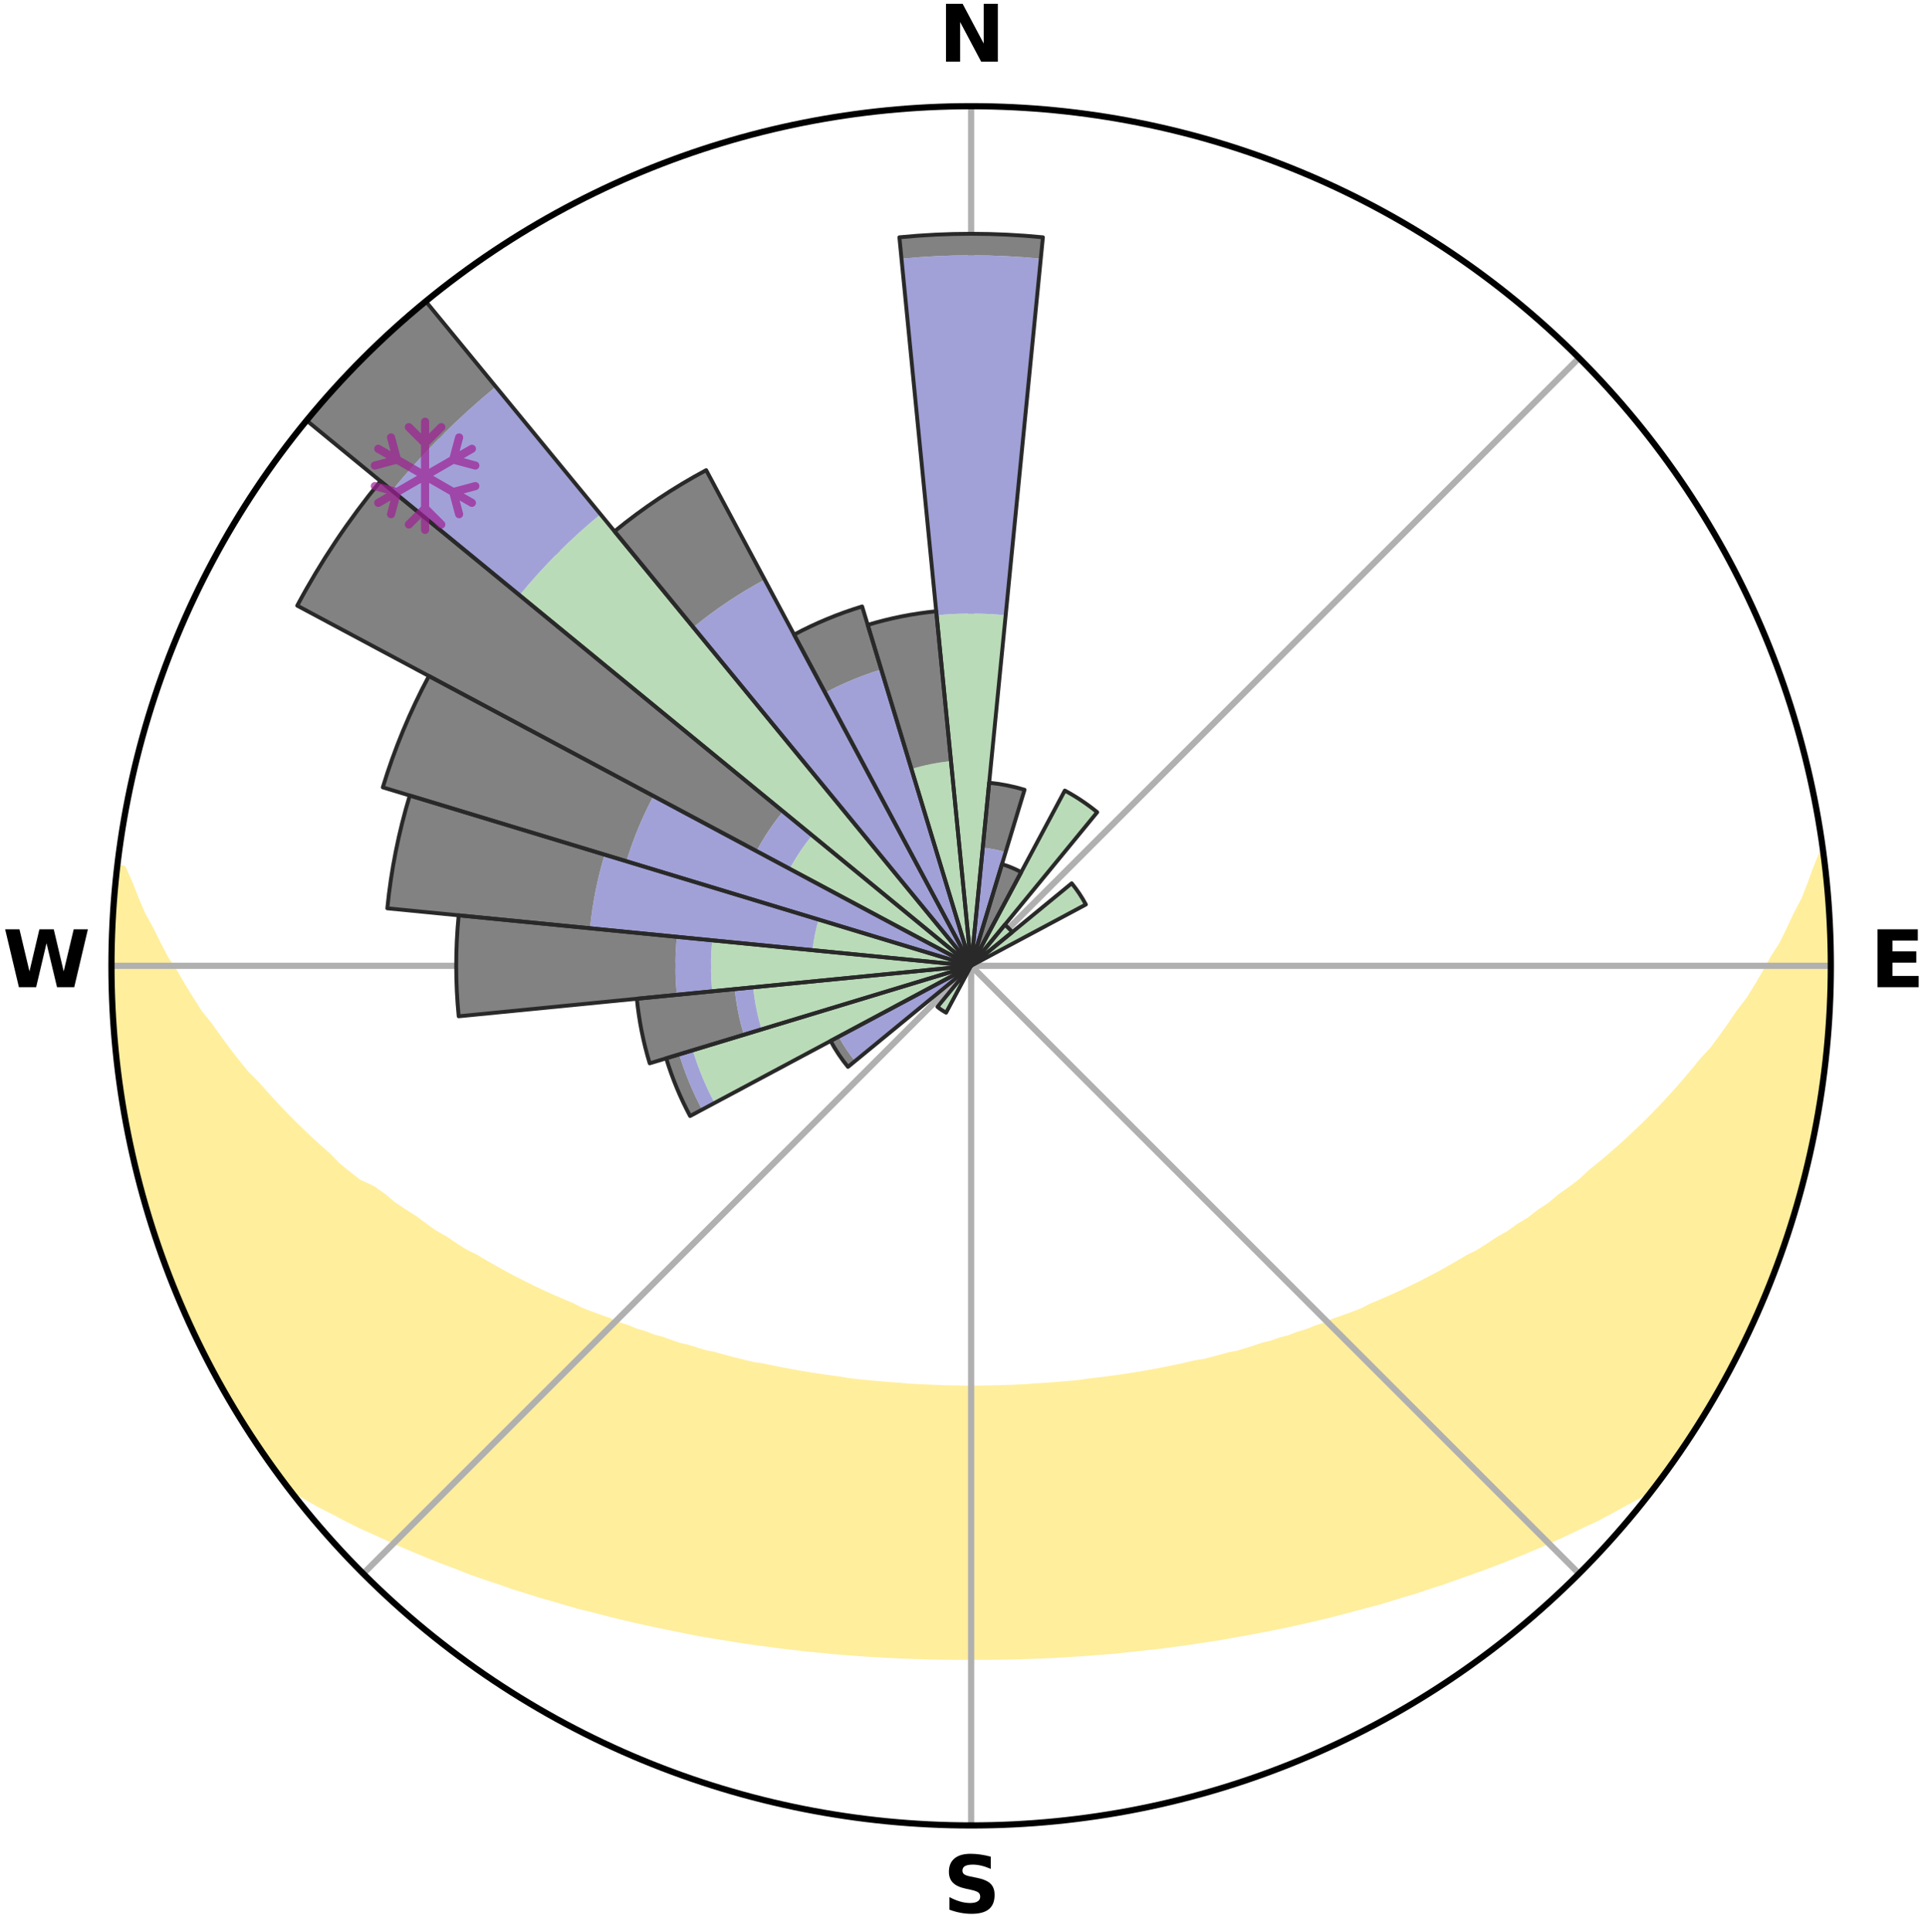 <?xml version="1.0" encoding="utf-8" standalone="no"?>
<!DOCTYPE svg PUBLIC "-//W3C//DTD SVG 1.1//EN"
  "http://www.w3.org/Graphics/SVG/1.1/DTD/svg11.dtd">
<svg xmlns:xlink="http://www.w3.org/1999/xlink" width="248.41pt" height="249.158pt" viewBox="0 0 248.41 249.158" xmlns="http://www.w3.org/2000/svg" version="1.1">
 <title>Ski Rose for Sitzmark Ski Hill</title>
 <defs>
  <style type="text/css">*{stroke-linejoin: round; stroke-linecap: butt}</style>
 </defs>
 <g id="figure_1">
  <g id="patch_1">
   <path d="M 0 249.158 
L 248.41 249.158 
L 248.41 0 
L 0 0 
z
" style="fill: #ffffff"/>
  </g>
  <g id="axes_1">
   <g id="patch_2">
    <path d="M 236.135 124.579 
C 236.135 110.018 233.267 95.599 227.695 82.147 
C 222.122 68.695 213.955 56.471 203.659 46.175 
C 193.363 35.879 181.139 27.711 167.687 22.139 
C 154.235 16.567 139.815 13.699 125.255 13.699 
C 110.694 13.699 96.275 16.567 82.823 22.139 
C 69.371 27.711 57.147 35.879 46.851 46.175 
C 36.555 56.471 28.387 68.695 22.815 82.147 
C 17.243 95.599 14.375 110.018 14.375 124.579 
C 14.375 139.14 17.243 153.559 22.815 167.011 
C 28.387 180.463 36.555 192.687 46.851 202.983 
C 57.147 213.279 69.371 221.447 82.823 227.019 
C 96.275 232.591 110.694 235.459 125.255 235.459 
C 139.815 235.459 154.235 232.591 167.687 227.019 
C 181.139 221.447 193.363 213.279 203.659 202.983 
C 213.955 192.687 222.122 180.463 227.695 167.011 
C 233.267 153.559 236.135 139.14 236.135 124.579 
M 125.255 124.579 
C 125.255 124.579 125.255 124.579 125.255 124.579 
C 125.255 124.579 125.255 124.579 125.255 124.579 
C 125.255 124.579 125.255 124.579 125.255 124.579 
C 125.255 124.579 125.255 124.579 125.255 124.579 
C 125.255 124.579 125.255 124.579 125.255 124.579 
C 125.255 124.579 125.255 124.579 125.255 124.579 
C 125.255 124.579 125.255 124.579 125.255 124.579 
C 125.255 124.579 125.255 124.579 125.255 124.579 
C 125.255 124.579 125.255 124.579 125.255 124.579 
C 125.255 124.579 125.255 124.579 125.255 124.579 
C 125.255 124.579 125.255 124.579 125.255 124.579 
C 125.255 124.579 125.255 124.579 125.255 124.579 
C 125.255 124.579 125.255 124.579 125.255 124.579 
C 125.255 124.579 125.255 124.579 125.255 124.579 
C 125.255 124.579 125.255 124.579 125.255 124.579 
C 125.255 124.579 125.255 124.579 125.255 124.579 
z
" style="fill: #ffffff"/>
   </g>
   <g id="PolyCollection_1">
    <defs>
     <path id="m3e46ed4ac5" d="M 235.119 -139.043 
L 235.119 -139.043 
L 234.299 -137.003 
L 233.58 -135.01 
L 232.799 -133.043 
L 231.77 -131.094 
L 230.887 -129.191 
L 229.963 -127.321 
L 228.801 -125.483 
L 227.802 -123.684 
L 226.769 -121.921 
L 225.705 -120.193 
L 224.411 -118.514 
L 223.289 -116.864 
L 222.141 -115.25 
L 220.967 -113.674 
L 219.571 -112.162 
L 218.352 -110.666 
L 217.112 -109.208 
L 215.852 -107.788 
L 214.573 -106.407 
L 213.278 -105.065 
L 211.967 -103.761 
L 210.641 -102.497 
L 209.302 -101.271 
L 207.951 -100.083 
L 206.59 -98.934 
L 205.219 -97.823 
L 204.02 -96.687 
L 202.631 -95.649 
L 201.237 -94.649 
L 200.011 -93.614 
L 198.606 -92.685 
L 197.366 -91.716 
L 195.955 -90.857 
L 194.705 -89.952 
L 193.292 -89.161 
L 192.037 -88.319 
L 190.778 -87.508 
L 189.368 -86.814 
L 188.109 -86.062 
L 186.849 -85.339 
L 185.59 -84.644 
L 184.332 -83.976 
L 183.076 -83.336 
L 181.821 -82.722 
L 180.57 -82.134 
L 179.323 -81.571 
L 178.08 -81.033 
L 176.843 -80.519 
L 175.723 -79.928 
L 174.494 -79.46 
L 173.271 -79.014 
L 172.055 -78.589 
L 170.945 -78.084 
L 169.741 -77.7 
L 168.637 -77.235 
L 167.447 -76.89 
L 166.351 -76.462 
L 165.175 -76.152 
L 164.087 -75.76 
L 162.927 -75.483 
L 161.849 -75.125 
L 160.774 -74.783 
L 159.703 -74.457 
L 158.574 -74.239 
L 157.514 -73.942 
L 156.458 -73.66 
L 155.407 -73.391 
L 154.311 -73.223 
L 153.271 -72.979 
L 152.236 -72.749 
L 151.206 -72.53 
L 150.18 -72.323 
L 149.158 -72.127 
L 148.142 -71.943 
L 147.13 -71.768 
L 146.122 -71.604 
L 145.119 -71.45 
L 144.12 -71.305 
L 143.126 -71.169 
L 142.135 -71.041 
L 141.149 -70.922 
L 140.166 -70.81 
L 139.2 -70.658 
L 138.222 -70.565 
L 137.248 -70.479 
L 136.278 -70.4 
L 135.31 -70.328 
L 134.344 -70.262 
L 133.382 -70.202 
L 132.424 -70.123 
L 131.464 -70.078 
L 130.506 -70.039 
L 129.55 -70.006 
L 128.594 -69.979 
L 127.64 -69.949 
L 126.686 -69.936 
L 125.732 -69.928 
L 124.778 -69.928 
L 123.824 -69.939 
L 122.87 -69.955 
L 121.915 -69.976 
L 120.961 -70.017 
L 120.005 -70.053 
L 119.047 -70.094 
L 118.088 -70.141 
L 117.127 -70.194 
L 116.169 -70.285 
L 115.205 -70.354 
L 114.238 -70.429 
L 113.268 -70.51 
L 112.295 -70.599 
L 111.319 -70.694 
L 110.34 -70.797 
L 109.357 -70.908 
L 108.388 -71.083 
L 107.399 -71.213 
L 106.406 -71.351 
L 105.409 -71.499 
L 104.408 -71.655 
L 103.402 -71.821 
L 102.392 -71.997 
L 101.377 -72.184 
L 100.358 -72.381 
L 99.334 -72.59 
L 98.306 -72.81 
L 97.227 -72.959 
L 96.187 -73.202 
L 95.142 -73.458 
L 94.093 -73.728 
L 93.04 -74.011 
L 91.982 -74.309 
L 90.856 -74.529 
L 89.787 -74.855 
L 88.715 -75.198 
L 87.565 -75.461 
L 86.483 -75.836 
L 85.397 -76.228 
L 84.225 -76.539 
L 83.131 -76.967 
L 81.943 -77.313 
L 80.842 -77.778 
L 79.642 -78.163 
L 78.535 -78.667 
L 77.322 -79.093 
L 76.102 -79.539 
L 74.875 -80.007 
L 73.759 -80.598 
L 72.524 -81.111 
L 71.285 -81.649 
L 70.041 -82.212 
L 68.793 -82.799 
L 67.542 -83.413 
L 66.288 -84.053 
L 65.033 -84.719 
L 63.777 -85.413 
L 62.521 -86.136 
L 61.265 -86.886 
L 59.858 -87.579 
L 58.602 -88.39 
L 57.35 -89.23 
L 55.94 -90.02 
L 54.694 -90.923 
L 53.453 -91.857 
L 52.049 -92.748 
L 50.647 -93.676 
L 49.424 -94.708 
L 48.033 -95.707 
L 46.17 -96.574 
L 44.79 -97.656 
L 43.418 -98.776 
L 42.241 -99.989 
L 40.891 -101.183 
L 39.554 -102.415 
L 38.229 -103.686 
L 36.92 -104.996 
L 35.626 -106.344 
L 34.349 -107.731 
L 33.091 -109.156 
L 31.656 -110.591 
L 30.438 -112.096 
L 29.242 -113.64 
L 28.071 -115.221 
L 26.925 -116.84 
L 25.606 -118.484 
L 24.515 -120.181 
L 23.454 -121.913 
L 22.424 -123.682 
L 21.23 -125.487 
L 20.271 -127.328 
L 19.351 -129.203 
L 18.279 -131.122 
L 17.452 -133.063 
L 16.679 -135.034 
L 15.794 -137.051 
L 15.099 -137.13 
L 15.099 -137.13 
L 14.897 -135.205 
L 14.728 -133.278 
L 14.591 -131.348 
L 14.488 -129.415 
L 14.505 -127.479 
L 14.382 -125.547 
L 14.46 -123.612 
L 14.577 -121.681 
L 14.553 -119.746 
L 14.644 -117.814 
L 14.766 -115.883 
L 14.918 -113.955 
L 15.101 -112.029 
L 15.412 -110.118 
L 15.657 -108.199 
L 15.932 -106.285 
L 16.237 -104.374 
L 16.673 -102.488 
L 17.039 -100.588 
L 17.538 -98.719 
L 17.966 -96.832 
L 18.425 -94.953 
L 19.017 -93.11 
L 19.538 -91.247 
L 20.144 -89.409 
L 20.827 -87.599 
L 21.44 -85.764 
L 22.184 -83.979 
L 22.86 -82.166 
L 23.617 -80.385 
L 24.452 -78.641 
L 25.179 -76.845 
L 26.076 -75.13 
L 26.916 -73.387 
L 27.843 -71.689 
L 28.756 -69.983 
L 29.765 -68.331 
L 30.755 -66.67 
L 31.747 -65.008 
L 32.832 -63.406 
L 33.894 -61.788 
L 34.99 -60.194 
L 36.126 -58.627 
L 37.598 -57.317 
L 39.397 -56.284 
L 41.16 -55.256 
L 42.992 -54.32 
L 44.778 -53.379 
L 46.569 -52.477 
L 48.415 -51.661 
L 50.209 -50.832 
L 52.002 -50.036 
L 53.793 -49.274 
L 55.581 -48.543 
L 57.364 -47.843 
L 59.144 -47.173 
L 60.877 -46.482 
L 62.646 -45.869 
L 64.409 -45.284 
L 66.129 -44.676 
L 67.88 -44.142 
L 69.59 -43.586 
L 71.326 -43.101 
L 73.024 -42.593 
L 74.717 -42.109 
L 76.431 -41.692 
L 78.111 -41.252 
L 79.785 -40.834 
L 81.453 -40.436 
L 83.114 -40.059 
L 84.77 -39.701 
L 86.419 -39.362 
L 88.062 -39.041 
L 89.683 -38.702 
L 91.315 -38.417 
L 92.94 -38.149 
L 94.559 -37.897 
L 96.162 -37.629 
L 97.77 -37.409 
L 99.373 -37.203 
L 100.963 -36.985 
L 102.556 -36.808 
L 104.138 -36.621 
L 105.722 -36.472 
L 107.297 -36.315 
L 108.87 -36.173 
L 110.442 -36.063 
L 112.009 -35.95 
L 113.575 -35.864 
L 115.137 -35.777 
L 116.697 -35.704 
L 118.256 -35.655 
L 119.813 -35.609 
L 121.369 -35.576 
L 122.924 -35.56 
L 124.478 -35.553 
L 126.032 -35.552 
L 127.586 -35.559 
L 129.141 -35.579 
L 130.697 -35.606 
L 132.254 -35.652 
L 133.812 -35.711 
L 135.373 -35.772 
L 136.935 -35.858 
L 138.499 -35.958 
L 140.068 -36.057 
L 141.638 -36.185 
L 143.214 -36.306 
L 144.79 -36.463 
L 146.368 -36.635 
L 147.956 -36.799 
L 149.55 -36.974 
L 151.14 -37.192 
L 152.743 -37.398 
L 154.341 -37.648 
L 155.955 -37.883 
L 157.575 -38.136 
L 159.187 -38.438 
L 160.818 -38.723 
L 162.454 -39.026 
L 164.098 -39.346 
L 165.747 -39.685 
L 167.404 -40.042 
L 169.065 -40.42 
L 170.734 -40.816 
L 172.408 -41.235 
L 174.09 -41.674 
L 175.775 -42.137 
L 177.497 -42.575 
L 179.197 -43.082 
L 180.9 -43.615 
L 182.643 -44.124 
L 184.359 -44.704 
L 186.116 -45.264 
L 187.839 -45.899 
L 189.608 -46.513 
L 191.382 -47.154 
L 193.162 -47.824 
L 194.947 -48.524 
L 196.735 -49.254 
L 198.527 -50.017 
L 200.32 -50.812 
L 202.115 -51.642 
L 203.908 -52.507 
L 205.754 -53.36 
L 207.54 -54.301 
L 209.316 -55.284 
L 211.135 -56.267 
L 212.935 -57.3 
L 214.382 -58.628 
L 215.5 -60.208 
L 216.622 -61.784 
L 217.667 -63.413 
L 218.767 -65.005 
L 219.75 -66.672 
L 220.757 -68.324 
L 221.721 -70.001 
L 222.619 -71.714 
L 223.577 -73.396 
L 224.463 -75.116 
L 225.258 -76.88 
L 226.095 -78.623 
L 226.886 -80.389 
L 227.69 -82.149 
L 228.377 -83.958 
L 229.018 -85.784 
L 229.766 -87.57 
L 230.314 -89.427 
L 230.945 -91.255 
L 231.568 -93.088 
L 231.987 -94.98 
L 232.523 -96.838 
L 233.018 -98.707 
L 233.463 -100.59 
L 233.879 -102.479 
L 234.253 -104.377 
L 234.589 -106.283 
L 234.89 -108.194 
L 235.151 -110.111 
L 235.372 -112.033 
L 235.564 -113.957 
L 235.71 -115.886 
L 235.818 -117.817 
L 235.889 -119.749 
L 235.94 -121.681 
L 236.114 -123.612 
L 236.096 -125.546 
L 236.027 -127.48 
L 235.923 -129.411 
L 235.786 -131.339 
L 235.789 -133.278 
L 235.604 -135.204 
L 235.385 -137.127 
L 235.119 -139.043 
z
" style="stroke: #ffee9c"/>
    </defs>
    <g clip-path="url(#p25b7051a3a)">
     <use xlink:href="#m3e46ed4ac5" x="0" y="249.158" style="fill: #ffee9c; stroke: #ffee9c"/>
    </g>
   </g>
   <g id="matplotlib.axis_1">
    <g id="xtick_1">
     <g id="line2d_1">
      <path d="M 125.255 124.579 
L 125.255 13.699 
" clip-path="url(#p25b7051a3a)" style="fill: none; stroke: #b0b0b0; stroke-width: 0.8; stroke-linecap: square"/>
     </g>
     <g id="text_1">
      <!-- N -->
      <g transform="translate(121.07 7.958) scale(0.1 -0.1)">
       <defs>
        <path id="DejaVuSans-Bold-4e" d="M 588 4666 
L 1931 4666 
L 3628 1466 
L 3628 4666 
L 4769 4666 
L 4769 0 
L 3425 0 
L 1728 3200 
L 1728 0 
L 588 0 
L 588 4666 
z
" transform="scale(0.016)"/>
       </defs>
       <use xlink:href="#DejaVuSans-Bold-4e"/>
      </g>
     </g>
    </g>
    <g id="xtick_2">
     <g id="line2d_2">
      <path d="M 125.255 124.579 
L 203.659 46.175 
" clip-path="url(#p25b7051a3a)" style="fill: none; stroke: #b0b0b0; stroke-width: 0.8; stroke-linecap: square"/>
     </g>
    </g>
    <g id="xtick_3">
     <g id="line2d_3">
      <path d="M 125.255 124.579 
L 236.135 124.579 
" clip-path="url(#p25b7051a3a)" style="fill: none; stroke: #b0b0b0; stroke-width: 0.8; stroke-linecap: square"/>
     </g>
     <g id="text_2">
      <!-- E -->
      <g transform="translate(241.219 127.338) scale(0.1 -0.1)">
       <defs>
        <path id="DejaVuSans-Bold-45" d="M 588 4666 
L 3834 4666 
L 3834 3756 
L 1791 3756 
L 1791 2888 
L 3713 2888 
L 3713 1978 
L 1791 1978 
L 1791 909 
L 3903 909 
L 3903 0 
L 588 0 
L 588 4666 
z
" transform="scale(0.016)"/>
       </defs>
       <use xlink:href="#DejaVuSans-Bold-45"/>
      </g>
     </g>
    </g>
    <g id="xtick_4">
     <g id="line2d_4">
      <path d="M 125.255 124.579 
L 203.659 202.983 
" clip-path="url(#p25b7051a3a)" style="fill: none; stroke: #b0b0b0; stroke-width: 0.8; stroke-linecap: square"/>
     </g>
    </g>
    <g id="xtick_5">
     <g id="line2d_5">
      <path d="M 125.255 124.579 
L 125.255 235.459 
" clip-path="url(#p25b7051a3a)" style="fill: none; stroke: #b0b0b0; stroke-width: 0.8; stroke-linecap: square"/>
     </g>
     <g id="text_3">
      <!-- S -->
      <g transform="translate(121.654 246.718) scale(0.1 -0.1)">
       <defs>
        <path id="DejaVuSans-Bold-53" d="M 3834 4519 
L 3834 3531 
Q 3450 3703 3084 3790 
Q 2719 3878 2394 3878 
Q 1963 3878 1756 3759 
Q 1550 3641 1550 3391 
Q 1550 3203 1689 3098 
Q 1828 2994 2194 2919 
L 2706 2816 
Q 3484 2659 3812 2340 
Q 4141 2022 4141 1434 
Q 4141 663 3683 286 
Q 3225 -91 2284 -91 
Q 1841 -91 1394 -6 
Q 947 78 500 244 
L 500 1259 
Q 947 1022 1364 901 
Q 1781 781 2169 781 
Q 2563 781 2772 912 
Q 2981 1044 2981 1288 
Q 2981 1506 2839 1625 
Q 2697 1744 2272 1838 
L 1806 1941 
Q 1106 2091 782 2419 
Q 459 2747 459 3303 
Q 459 4000 909 4375 
Q 1359 4750 2203 4750 
Q 2588 4750 2994 4692 
Q 3400 4634 3834 4519 
z
" transform="scale(0.016)"/>
       </defs>
       <use xlink:href="#DejaVuSans-Bold-53"/>
      </g>
     </g>
    </g>
    <g id="xtick_6">
     <g id="line2d_6">
      <path d="M 125.255 124.579 
L 46.851 202.983 
" clip-path="url(#p25b7051a3a)" style="fill: none; stroke: #b0b0b0; stroke-width: 0.8; stroke-linecap: square"/>
     </g>
    </g>
    <g id="xtick_7">
     <g id="line2d_7">
      <path d="M 125.255 124.579 
L 14.375 124.579 
" clip-path="url(#p25b7051a3a)" style="fill: none; stroke: #b0b0b0; stroke-width: 0.8; stroke-linecap: square"/>
     </g>
     <g id="text_4">
      <!-- W -->
      <g transform="translate(0.36 127.338) scale(0.1 -0.1)">
       <defs>
        <path id="DejaVuSans-Bold-57" d="M 191 4666 
L 1344 4666 
L 2150 1275 
L 2950 4666 
L 4109 4666 
L 4909 1275 
L 5716 4666 
L 6859 4666 
L 5759 0 
L 4372 0 
L 3525 3547 
L 2688 0 
L 1300 0 
L 191 4666 
z
" transform="scale(0.016)"/>
       </defs>
       <use xlink:href="#DejaVuSans-Bold-57"/>
      </g>
     </g>
    </g>
    <g id="xtick_8">
     <g id="line2d_8">
      <path d="M 125.255 124.579 
L 46.851 46.175 
" clip-path="url(#p25b7051a3a)" style="fill: none; stroke: #b0b0b0; stroke-width: 0.8; stroke-linecap: square"/>
     </g>
    </g>
   </g>
   <g id="matplotlib.axis_2"/>
   <g id="patch_3">
    <path d="M 125.255 124.579 
C 125.255 124.579 125.255 124.579 125.255 124.579 
C 125.255 124.579 125.255 124.579 125.255 124.579 
L 125.255 124.579 
C 125.255 124.579 125.255 124.579 125.255 124.579 
C 125.255 124.579 125.255 124.579 125.255 124.579 
z
" clip-path="url(#p25b7051a3a)" style="fill: #d9d9d9"/>
   </g>
   <g id="patch_4">
    <path d="M 125.255 124.579 
C 125.255 124.579 125.255 124.579 125.255 124.579 
C 125.255 124.579 125.255 124.579 125.255 124.579 
L 125.255 124.579 
C 125.255 124.579 125.255 124.579 125.255 124.579 
C 125.255 124.579 125.255 124.579 125.255 124.579 
z
" clip-path="url(#p25b7051a3a)" style="fill: #d9d9d9"/>
   </g>
   <g id="patch_5">
    <path d="M 125.255 124.579 
C 125.255 124.579 125.255 124.579 125.255 124.579 
C 125.255 124.579 125.255 124.579 125.255 124.579 
L 125.255 124.579 
C 125.255 124.579 125.255 124.579 125.255 124.579 
C 125.255 124.579 125.255 124.579 125.255 124.579 
z
" clip-path="url(#p25b7051a3a)" style="fill: #d9d9d9"/>
   </g>
   <g id="patch_6">
    <path d="M 125.255 124.579 
C 125.255 124.579 125.255 124.579 125.255 124.579 
C 125.255 124.579 125.255 124.579 125.255 124.579 
L 125.255 124.579 
C 125.255 124.579 125.255 124.579 125.255 124.579 
C 125.255 124.579 125.255 124.579 125.255 124.579 
z
" clip-path="url(#p25b7051a3a)" style="fill: #d9d9d9"/>
   </g>
   <g id="patch_7">
    <path d="M 125.255 124.579 
C 125.255 124.579 125.255 124.579 125.255 124.579 
C 125.255 124.579 125.255 124.579 125.255 124.579 
L 125.255 124.579 
C 125.255 124.579 125.255 124.579 125.255 124.579 
C 125.255 124.579 125.255 124.579 125.255 124.579 
z
" clip-path="url(#p25b7051a3a)" style="fill: #d9d9d9"/>
   </g>
   <g id="patch_8">
    <path d="M 125.255 124.579 
C 125.255 124.579 125.255 124.579 125.255 124.579 
C 125.255 124.579 125.255 124.579 125.255 124.579 
L 125.255 124.579 
C 125.255 124.579 125.255 124.579 125.255 124.579 
C 125.255 124.579 125.255 124.579 125.255 124.579 
z
" clip-path="url(#p25b7051a3a)" style="fill: #d9d9d9"/>
   </g>
   <g id="patch_9">
    <path d="M 125.255 124.579 
C 125.255 124.579 125.255 124.579 125.255 124.579 
C 125.255 124.579 125.255 124.579 125.255 124.579 
L 125.255 124.579 
C 125.255 124.579 125.255 124.579 125.255 124.579 
C 125.255 124.579 125.255 124.579 125.255 124.579 
z
" clip-path="url(#p25b7051a3a)" style="fill: #d9d9d9"/>
   </g>
   <g id="patch_10">
    <path d="M 125.255 124.579 
C 125.255 124.579 125.255 124.579 125.255 124.579 
C 125.255 124.579 125.255 124.579 125.255 124.579 
L 125.255 124.579 
C 125.255 124.579 125.255 124.579 125.255 124.579 
C 125.255 124.579 125.255 124.579 125.255 124.579 
z
" clip-path="url(#p25b7051a3a)" style="fill: #d9d9d9"/>
   </g>
   <g id="patch_11">
    <path d="M 125.255 124.579 
C 125.255 124.579 125.255 124.579 125.255 124.579 
C 125.255 124.579 125.255 124.579 125.255 124.579 
L 125.255 124.579 
C 125.255 124.579 125.255 124.579 125.255 124.579 
C 125.255 124.579 125.255 124.579 125.255 124.579 
z
" clip-path="url(#p25b7051a3a)" style="fill: #d9d9d9"/>
   </g>
   <g id="patch_12">
    <path d="M 125.255 124.579 
C 125.255 124.579 125.255 124.579 125.255 124.579 
C 125.255 124.579 125.255 124.579 125.255 124.579 
L 125.255 124.579 
C 125.255 124.579 125.255 124.579 125.255 124.579 
C 125.255 124.579 125.255 124.579 125.255 124.579 
z
" clip-path="url(#p25b7051a3a)" style="fill: #d9d9d9"/>
   </g>
   <g id="patch_13">
    <path d="M 125.255 124.579 
C 125.255 124.579 125.255 124.579 125.255 124.579 
C 125.255 124.579 125.255 124.579 125.255 124.579 
L 125.255 124.579 
C 125.255 124.579 125.255 124.579 125.255 124.579 
C 125.255 124.579 125.255 124.579 125.255 124.579 
z
" clip-path="url(#p25b7051a3a)" style="fill: #d9d9d9"/>
   </g>
   <g id="patch_14">
    <path d="M 125.255 124.579 
C 125.255 124.579 125.255 124.579 125.255 124.579 
C 125.255 124.579 125.255 124.579 125.255 124.579 
L 125.255 124.579 
C 125.255 124.579 125.255 124.579 125.255 124.579 
C 125.255 124.579 125.255 124.579 125.255 124.579 
z
" clip-path="url(#p25b7051a3a)" style="fill: #d9d9d9"/>
   </g>
   <g id="patch_15">
    <path d="M 125.255 124.579 
C 125.255 124.579 125.255 124.579 125.255 124.579 
C 125.255 124.579 125.255 124.579 125.255 124.579 
L 125.255 124.579 
C 125.255 124.579 125.255 124.579 125.255 124.579 
C 125.255 124.579 125.255 124.579 125.255 124.579 
z
" clip-path="url(#p25b7051a3a)" style="fill: #d9d9d9"/>
   </g>
   <g id="patch_16">
    <path d="M 125.255 124.579 
C 125.255 124.579 125.255 124.579 125.255 124.579 
C 125.255 124.579 125.255 124.579 125.255 124.579 
L 125.255 124.579 
C 125.255 124.579 125.255 124.579 125.255 124.579 
C 125.255 124.579 125.255 124.579 125.255 124.579 
z
" clip-path="url(#p25b7051a3a)" style="fill: #d9d9d9"/>
   </g>
   <g id="patch_17">
    <path d="M 125.255 124.579 
C 125.255 124.579 125.255 124.579 125.255 124.579 
C 125.255 124.579 125.255 124.579 125.255 124.579 
L 125.255 124.579 
C 125.255 124.579 125.255 124.579 125.255 124.579 
C 125.255 124.579 125.255 124.579 125.255 124.579 
z
" clip-path="url(#p25b7051a3a)" style="fill: #d9d9d9"/>
   </g>
   <g id="patch_18">
    <path d="M 125.255 124.579 
C 125.255 124.579 125.255 124.579 125.255 124.579 
C 125.255 124.579 125.255 124.579 125.255 124.579 
L 125.255 124.579 
C 125.255 124.579 125.255 124.579 125.255 124.579 
C 125.255 124.579 125.255 124.579 125.255 124.579 
z
" clip-path="url(#p25b7051a3a)" style="fill: #d9d9d9"/>
   </g>
   <g id="patch_19">
    <path d="M 125.255 124.579 
C 125.255 124.579 125.255 124.579 125.255 124.579 
C 125.255 124.579 125.255 124.579 125.255 124.579 
L 125.255 124.579 
C 125.255 124.579 125.255 124.579 125.255 124.579 
C 125.255 124.579 125.255 124.579 125.255 124.579 
z
" clip-path="url(#p25b7051a3a)" style="fill: #d9d9d9"/>
   </g>
   <g id="patch_20">
    <path d="M 125.255 124.579 
C 125.255 124.579 125.255 124.579 125.255 124.579 
C 125.255 124.579 125.255 124.579 125.255 124.579 
L 125.255 124.579 
C 125.255 124.579 125.255 124.579 125.255 124.579 
C 125.255 124.579 125.255 124.579 125.255 124.579 
z
" clip-path="url(#p25b7051a3a)" style="fill: #d9d9d9"/>
   </g>
   <g id="patch_21">
    <path d="M 125.255 124.579 
C 125.255 124.579 125.255 124.579 125.255 124.579 
C 125.255 124.579 125.255 124.579 125.255 124.579 
L 125.255 124.579 
C 125.255 124.579 125.255 124.579 125.255 124.579 
C 125.255 124.579 125.255 124.579 125.255 124.579 
z
" clip-path="url(#p25b7051a3a)" style="fill: #d9d9d9"/>
   </g>
   <g id="patch_22">
    <path d="M 125.255 124.579 
C 125.255 124.579 125.255 124.579 125.255 124.579 
C 125.255 124.579 125.255 124.579 125.255 124.579 
L 125.255 124.579 
C 125.255 124.579 125.255 124.579 125.255 124.579 
C 125.255 124.579 125.255 124.579 125.255 124.579 
z
" clip-path="url(#p25b7051a3a)" style="fill: #d9d9d9"/>
   </g>
   <g id="patch_23">
    <path d="M 125.255 124.579 
C 125.255 124.579 125.255 124.579 125.255 124.579 
C 125.255 124.579 125.255 124.579 125.255 124.579 
L 125.255 124.579 
C 125.255 124.579 125.255 124.579 125.255 124.579 
C 125.255 124.579 125.255 124.579 125.255 124.579 
z
" clip-path="url(#p25b7051a3a)" style="fill: #d9d9d9"/>
   </g>
   <g id="patch_24">
    <path d="M 125.255 124.579 
C 125.255 124.579 125.255 124.579 125.255 124.579 
C 125.255 124.579 125.255 124.579 125.255 124.579 
L 125.255 124.579 
C 125.255 124.579 125.255 124.579 125.255 124.579 
C 125.255 124.579 125.255 124.579 125.255 124.579 
z
" clip-path="url(#p25b7051a3a)" style="fill: #d9d9d9"/>
   </g>
   <g id="patch_25">
    <path d="M 125.255 124.579 
C 125.255 124.579 125.255 124.579 125.255 124.579 
C 125.255 124.579 125.255 124.579 125.255 124.579 
L 125.255 124.579 
C 125.255 124.579 125.255 124.579 125.255 124.579 
C 125.255 124.579 125.255 124.579 125.255 124.579 
z
" clip-path="url(#p25b7051a3a)" style="fill: #d9d9d9"/>
   </g>
   <g id="patch_26">
    <path d="M 125.255 124.579 
C 125.255 124.579 125.255 124.579 125.255 124.579 
C 125.255 124.579 125.255 124.579 125.255 124.579 
L 125.255 124.579 
C 125.255 124.579 125.255 124.579 125.255 124.579 
C 125.255 124.579 125.255 124.579 125.255 124.579 
z
" clip-path="url(#p25b7051a3a)" style="fill: #d9d9d9"/>
   </g>
   <g id="patch_27">
    <path d="M 125.255 124.579 
C 125.255 124.579 125.255 124.579 125.255 124.579 
C 125.255 124.579 125.255 124.579 125.255 124.579 
L 125.255 124.579 
C 125.255 124.579 125.255 124.579 125.255 124.579 
C 125.255 124.579 125.255 124.579 125.255 124.579 
z
" clip-path="url(#p25b7051a3a)" style="fill: #d9d9d9"/>
   </g>
   <g id="patch_28">
    <path d="M 125.255 124.579 
C 125.255 124.579 125.255 124.579 125.255 124.579 
C 125.255 124.579 125.255 124.579 125.255 124.579 
L 125.255 124.579 
C 125.255 124.579 125.255 124.579 125.255 124.579 
C 125.255 124.579 125.255 124.579 125.255 124.579 
z
" clip-path="url(#p25b7051a3a)" style="fill: #d9d9d9"/>
   </g>
   <g id="patch_29">
    <path d="M 125.255 124.579 
C 125.255 124.579 125.255 124.579 125.255 124.579 
C 125.255 124.579 125.255 124.579 125.255 124.579 
L 125.255 124.579 
C 125.255 124.579 125.255 124.579 125.255 124.579 
C 125.255 124.579 125.255 124.579 125.255 124.579 
z
" clip-path="url(#p25b7051a3a)" style="fill: #d9d9d9"/>
   </g>
   <g id="patch_30">
    <path d="M 125.255 124.579 
C 125.255 124.579 125.255 124.579 125.255 124.579 
C 125.255 124.579 125.255 124.579 125.255 124.579 
L 125.255 124.579 
C 125.255 124.579 125.255 124.579 125.255 124.579 
C 125.255 124.579 125.255 124.579 125.255 124.579 
z
" clip-path="url(#p25b7051a3a)" style="fill: #d9d9d9"/>
   </g>
   <g id="patch_31">
    <path d="M 125.255 124.579 
C 125.255 124.579 125.255 124.579 125.255 124.579 
C 125.255 124.579 125.255 124.579 125.255 124.579 
L 125.255 124.579 
C 125.255 124.579 125.255 124.579 125.255 124.579 
C 125.255 124.579 125.255 124.579 125.255 124.579 
z
" clip-path="url(#p25b7051a3a)" style="fill: #d9d9d9"/>
   </g>
   <g id="patch_32">
    <path d="M 125.255 124.579 
C 125.255 124.579 125.255 124.579 125.255 124.579 
C 125.255 124.579 125.255 124.579 125.255 124.579 
L 125.255 124.579 
C 125.255 124.579 125.255 124.579 125.255 124.579 
C 125.255 124.579 125.255 124.579 125.255 124.579 
z
" clip-path="url(#p25b7051a3a)" style="fill: #d9d9d9"/>
   </g>
   <g id="patch_33">
    <path d="M 125.255 124.579 
C 125.255 124.579 125.255 124.579 125.255 124.579 
C 125.255 124.579 125.255 124.579 125.255 124.579 
L 125.255 124.579 
C 125.255 124.579 125.255 124.579 125.255 124.579 
C 125.255 124.579 125.255 124.579 125.255 124.579 
z
" clip-path="url(#p25b7051a3a)" style="fill: #d9d9d9"/>
   </g>
   <g id="patch_34">
    <path d="M 125.255 124.579 
C 125.255 124.579 125.255 124.579 125.255 124.579 
C 125.255 124.579 125.255 124.579 125.255 124.579 
L 125.255 124.579 
C 125.255 124.579 125.255 124.579 125.255 124.579 
C 125.255 124.579 125.255 124.579 125.255 124.579 
z
" clip-path="url(#p25b7051a3a)" style="fill: #d9d9d9"/>
   </g>
   <g id="patch_35">
    <path d="M 125.255 124.579 
C 125.255 124.579 125.255 124.579 125.255 124.579 
C 125.255 124.579 125.255 124.579 125.255 124.579 
L 129.709 79.359 
C 128.229 79.213 126.742 79.14 125.255 79.14 
C 123.768 79.14 122.281 79.213 120.801 79.359 
z
" clip-path="url(#p25b7051a3a)" style="fill: #badbb8"/>
   </g>
   <g id="patch_36">
    <path d="M 125.255 124.579 
C 125.255 124.579 125.255 124.579 125.255 124.579 
C 125.255 124.579 125.255 124.579 125.255 124.579 
L 125.255 124.579 
C 125.255 124.579 125.255 124.579 125.255 124.579 
C 125.255 124.579 125.255 124.579 125.255 124.579 
z
" clip-path="url(#p25b7051a3a)" style="fill: #badbb8"/>
   </g>
   <g id="patch_37">
    <path d="M 125.255 124.579 
C 125.255 124.579 125.255 124.579 125.255 124.579 
C 125.255 124.579 125.255 124.579 125.255 124.579 
L 125.255 124.579 
C 125.255 124.579 125.255 124.579 125.255 124.579 
C 125.255 124.579 125.255 124.579 125.255 124.579 
z
" clip-path="url(#p25b7051a3a)" style="fill: #badbb8"/>
   </g>
   <g id="patch_38">
    <path d="M 125.255 124.579 
C 125.255 124.579 125.255 124.579 125.255 124.579 
C 125.255 124.579 125.255 124.579 125.255 124.579 
L 141.515 104.766 
C 140.867 104.234 140.192 103.734 139.495 103.268 
C 138.797 102.802 138.077 102.37 137.337 101.974 
z
" clip-path="url(#p25b7051a3a)" style="fill: #badbb8"/>
   </g>
   <g id="patch_39">
    <path d="M 125.255 124.579 
C 125.255 124.579 125.255 124.579 125.255 124.579 
C 125.255 124.579 125.255 124.579 125.255 124.579 
L 130.55 120.233 
C 130.408 120.06 130.257 119.894 130.099 119.735 
C 129.94 119.577 129.774 119.426 129.601 119.284 
z
" clip-path="url(#p25b7051a3a)" style="fill: #badbb8"/>
   </g>
   <g id="patch_40">
    <path d="M 125.255 124.579 
C 125.255 124.579 125.255 124.579 125.255 124.579 
C 125.255 124.579 125.255 124.579 125.255 124.579 
L 140.053 116.669 
C 139.794 116.185 139.512 115.714 139.206 115.257 
C 138.901 114.8 138.574 114.359 138.226 113.934 
z
" clip-path="url(#p25b7051a3a)" style="fill: #badbb8"/>
   </g>
   <g id="patch_41">
    <path d="M 125.255 124.579 
C 125.255 124.579 125.255 124.579 125.255 124.579 
C 125.255 124.579 125.255 124.579 125.255 124.579 
L 125.255 124.579 
C 125.255 124.579 125.255 124.579 125.255 124.579 
C 125.255 124.579 125.255 124.579 125.255 124.579 
z
" clip-path="url(#p25b7051a3a)" style="fill: #badbb8"/>
   </g>
   <g id="patch_42">
    <path d="M 125.255 124.579 
C 125.255 124.579 125.255 124.579 125.255 124.579 
C 125.255 124.579 125.255 124.579 125.255 124.579 
L 125.255 124.579 
C 125.255 124.579 125.255 124.579 125.255 124.579 
C 125.255 124.579 125.255 124.579 125.255 124.579 
z
" clip-path="url(#p25b7051a3a)" style="fill: #badbb8"/>
   </g>
   <g id="patch_43">
    <path d="M 125.255 124.579 
C 125.255 124.579 125.255 124.579 125.255 124.579 
C 125.255 124.579 125.255 124.579 125.255 124.579 
L 125.255 124.579 
C 125.255 124.579 125.255 124.579 125.255 124.579 
C 125.255 124.579 125.255 124.579 125.255 124.579 
z
" clip-path="url(#p25b7051a3a)" style="fill: #badbb8"/>
   </g>
   <g id="patch_44">
    <path d="M 125.255 124.579 
C 125.255 124.579 125.255 124.579 125.255 124.579 
C 125.255 124.579 125.255 124.579 125.255 124.579 
L 125.255 124.579 
C 125.255 124.579 125.255 124.579 125.255 124.579 
C 125.255 124.579 125.255 124.579 125.255 124.579 
z
" clip-path="url(#p25b7051a3a)" style="fill: #badbb8"/>
   </g>
   <g id="patch_45">
    <path d="M 125.255 124.579 
C 125.255 124.579 125.255 124.579 125.255 124.579 
C 125.255 124.579 125.255 124.579 125.255 124.579 
L 125.255 124.579 
C 125.255 124.579 125.255 124.579 125.255 124.579 
C 125.255 124.579 125.255 124.579 125.255 124.579 
z
" clip-path="url(#p25b7051a3a)" style="fill: #badbb8"/>
   </g>
   <g id="patch_46">
    <path d="M 125.255 124.579 
C 125.255 124.579 125.255 124.579 125.255 124.579 
C 125.255 124.579 125.255 124.579 125.255 124.579 
L 125.255 124.579 
C 125.255 124.579 125.255 124.579 125.255 124.579 
C 125.255 124.579 125.255 124.579 125.255 124.579 
z
" clip-path="url(#p25b7051a3a)" style="fill: #badbb8"/>
   </g>
   <g id="patch_47">
    <path d="M 125.255 124.579 
C 125.255 124.579 125.255 124.579 125.255 124.579 
C 125.255 124.579 125.255 124.579 125.255 124.579 
L 125.255 124.579 
C 125.255 124.579 125.255 124.579 125.255 124.579 
C 125.255 124.579 125.255 124.579 125.255 124.579 
z
" clip-path="url(#p25b7051a3a)" style="fill: #badbb8"/>
   </g>
   <g id="patch_48">
    <path d="M 125.255 124.579 
C 125.255 124.579 125.255 124.579 125.255 124.579 
C 125.255 124.579 125.255 124.579 125.255 124.579 
L 125.255 124.579 
C 125.255 124.579 125.255 124.579 125.255 124.579 
C 125.255 124.579 125.255 124.579 125.255 124.579 
z
" clip-path="url(#p25b7051a3a)" style="fill: #badbb8"/>
   </g>
   <g id="patch_49">
    <path d="M 125.255 124.579 
C 125.255 124.579 125.255 124.579 125.255 124.579 
C 125.255 124.579 125.255 124.579 125.255 124.579 
L 125.255 124.579 
C 125.255 124.579 125.255 124.579 125.255 124.579 
C 125.255 124.579 125.255 124.579 125.255 124.579 
z
" clip-path="url(#p25b7051a3a)" style="fill: #badbb8"/>
   </g>
   <g id="patch_50">
    <path d="M 125.255 124.579 
C 125.255 124.579 125.255 124.579 125.255 124.579 
C 125.255 124.579 125.255 124.579 125.255 124.579 
L 125.255 124.579 
C 125.255 124.579 125.255 124.579 125.255 124.579 
C 125.255 124.579 125.255 124.579 125.255 124.579 
z
" clip-path="url(#p25b7051a3a)" style="fill: #badbb8"/>
   </g>
   <g id="patch_51">
    <path d="M 125.255 124.579 
C 125.255 124.579 125.255 124.579 125.255 124.579 
C 125.255 124.579 125.255 124.579 125.255 124.579 
L 125.255 124.579 
C 125.255 124.579 125.255 124.579 125.255 124.579 
C 125.255 124.579 125.255 124.579 125.255 124.579 
z
" clip-path="url(#p25b7051a3a)" style="fill: #badbb8"/>
   </g>
   <g id="patch_52">
    <path d="M 125.255 124.579 
C 125.255 124.579 125.255 124.579 125.255 124.579 
C 125.255 124.579 125.255 124.579 125.255 124.579 
L 125.255 124.579 
C 125.255 124.579 125.255 124.579 125.255 124.579 
C 125.255 124.579 125.255 124.579 125.255 124.579 
z
" clip-path="url(#p25b7051a3a)" style="fill: #badbb8"/>
   </g>
   <g id="patch_53">
    <path d="M 125.255 124.579 
C 125.255 124.579 125.255 124.579 125.255 124.579 
C 125.255 124.579 125.255 124.579 125.255 124.579 
L 125.255 124.579 
C 125.255 124.579 125.255 124.579 125.255 124.579 
C 125.255 124.579 125.255 124.579 125.255 124.579 
z
" clip-path="url(#p25b7051a3a)" style="fill: #badbb8"/>
   </g>
   <g id="patch_54">
    <path d="M 125.255 124.579 
C 125.255 124.579 125.255 124.579 125.255 124.579 
C 125.255 124.579 125.255 124.579 125.255 124.579 
L 120.909 129.874 
C 121.082 130.017 121.263 130.15 121.449 130.275 
C 121.636 130.399 121.828 130.515 122.026 130.62 
z
" clip-path="url(#p25b7051a3a)" style="fill: #badbb8"/>
   </g>
   <g id="patch_55">
    <path d="M 125.255 124.579 
C 125.255 124.579 125.255 124.579 125.255 124.579 
C 125.255 124.579 125.255 124.579 125.255 124.579 
L 125.255 124.579 
C 125.255 124.579 125.255 124.579 125.255 124.579 
C 125.255 124.579 125.255 124.579 125.255 124.579 
z
" clip-path="url(#p25b7051a3a)" style="fill: #badbb8"/>
   </g>
   <g id="patch_56">
    <path d="M 125.255 124.579 
C 125.255 124.579 125.255 124.579 125.255 124.579 
C 125.255 124.579 125.255 124.579 125.255 124.579 
L 125.255 124.579 
C 125.255 124.579 125.255 124.579 125.255 124.579 
C 125.255 124.579 125.255 124.579 125.255 124.579 
z
" clip-path="url(#p25b7051a3a)" style="fill: #badbb8"/>
   </g>
   <g id="patch_57">
    <path d="M 125.255 124.579 
C 125.255 124.579 125.255 124.579 125.255 124.579 
C 125.255 124.579 125.255 124.579 125.255 124.579 
L 89.35 135.471 
C 89.707 136.646 90.121 137.803 90.591 138.937 
C 91.061 140.072 91.586 141.183 92.165 142.266 
z
" clip-path="url(#p25b7051a3a)" style="fill: #badbb8"/>
   </g>
   <g id="patch_58">
    <path d="M 125.255 124.579 
C 125.255 124.579 125.255 124.579 125.255 124.579 
C 125.255 124.579 125.255 124.579 125.255 124.579 
L 97.147 127.347 
C 97.237 128.267 97.373 129.182 97.553 130.089 
C 97.734 130.996 97.959 131.893 98.227 132.778 
z
" clip-path="url(#p25b7051a3a)" style="fill: #badbb8"/>
   </g>
   <g id="patch_59">
    <path d="M 125.255 124.579 
C 125.255 124.579 125.255 124.579 125.255 124.579 
C 125.255 124.579 125.255 124.579 125.255 124.579 
L 91.858 121.29 
C 91.75 122.383 91.696 123.481 91.696 124.579 
C 91.696 125.677 91.75 126.775 91.858 127.868 
z
" clip-path="url(#p25b7051a3a)" style="fill: #badbb8"/>
   </g>
   <g id="patch_60">
    <path d="M 125.255 124.579 
C 125.255 124.579 125.255 124.579 125.255 124.579 
C 125.255 124.579 125.255 124.579 125.255 124.579 
L 105.589 118.614 
C 105.394 119.257 105.23 119.91 105.099 120.57 
C 104.968 121.23 104.869 121.895 104.803 122.565 
z
" clip-path="url(#p25b7051a3a)" style="fill: #badbb8"/>
   </g>
   <g id="patch_61">
    <path d="M 125.255 124.579 
C 125.255 124.579 125.255 124.579 125.255 124.579 
C 125.255 124.579 125.255 124.579 125.255 124.579 
L 125.255 124.579 
C 125.255 124.579 125.255 124.579 125.255 124.579 
C 125.255 124.579 125.255 124.579 125.255 124.579 
z
" clip-path="url(#p25b7051a3a)" style="fill: #badbb8"/>
   </g>
   <g id="patch_62">
    <path d="M 125.255 124.579 
C 125.255 124.579 125.255 124.579 125.255 124.579 
C 125.255 124.579 125.255 124.579 125.255 124.579 
L 104.746 107.748 
C 104.195 108.419 103.678 109.117 103.195 109.839 
C 102.713 110.561 102.266 111.307 101.857 112.073 
z
" clip-path="url(#p25b7051a3a)" style="fill: #badbb8"/>
   </g>
   <g id="patch_63">
    <path d="M 125.255 124.579 
C 125.255 124.579 125.255 124.579 125.255 124.579 
C 125.255 124.579 125.255 124.579 125.255 124.579 
L 77.452 66.331 
C 75.545 67.896 73.717 69.553 71.973 71.297 
C 70.229 73.041 68.572 74.87 67.007 76.776 
z
" clip-path="url(#p25b7051a3a)" style="fill: #badbb8"/>
   </g>
   <g id="patch_64">
    <path d="M 125.255 124.579 
C 125.255 124.579 125.255 124.579 125.255 124.579 
C 125.255 124.579 125.255 124.579 125.255 124.579 
L 125.255 124.579 
C 125.255 124.579 125.255 124.579 125.255 124.579 
C 125.255 124.579 125.255 124.579 125.255 124.579 
z
" clip-path="url(#p25b7051a3a)" style="fill: #badbb8"/>
   </g>
   <g id="patch_65">
    <path d="M 125.255 124.579 
C 125.255 124.579 125.255 124.579 125.255 124.579 
C 125.255 124.579 125.255 124.579 125.255 124.579 
L 125.255 124.579 
C 125.255 124.579 125.255 124.579 125.255 124.579 
C 125.255 124.579 125.255 124.579 125.255 124.579 
z
" clip-path="url(#p25b7051a3a)" style="fill: #badbb8"/>
   </g>
   <g id="patch_66">
    <path d="M 125.255 124.579 
C 125.255 124.579 125.255 124.579 125.255 124.579 
C 125.255 124.579 125.255 124.579 125.255 124.579 
L 122.654 98.176 
C 121.79 98.261 120.931 98.389 120.079 98.558 
C 119.227 98.728 118.384 98.939 117.553 99.191 
z
" clip-path="url(#p25b7051a3a)" style="fill: #badbb8"/>
   </g>
   <g id="patch_67">
    <path d="M 120.801 79.359 
C 122.281 79.213 123.768 79.14 125.255 79.14 
C 126.742 79.14 128.229 79.213 129.709 79.359 
L 134.238 33.371 
C 131.253 33.077 128.255 32.93 125.255 32.93 
C 122.255 32.93 119.257 33.077 116.272 33.371 
z
" clip-path="url(#p25b7051a3a)" style="fill: #a1a1d8"/>
   </g>
   <g id="patch_68">
    <path d="M 125.255 124.579 
C 125.255 124.579 125.255 124.579 125.255 124.579 
C 125.255 124.579 125.255 124.579 125.255 124.579 
L 129.701 109.921 
C 129.222 109.776 128.735 109.654 128.243 109.556 
C 127.751 109.458 127.255 109.384 126.756 109.335 
z
" clip-path="url(#p25b7051a3a)" style="fill: #a1a1d8"/>
   </g>
   <g id="patch_69">
    <path d="M 125.255 124.579 
C 125.255 124.579 125.255 124.579 125.255 124.579 
C 125.255 124.579 125.255 124.579 125.255 124.579 
L 125.255 124.579 
C 125.255 124.579 125.255 124.579 125.255 124.579 
C 125.255 124.579 125.255 124.579 125.255 124.579 
z
" clip-path="url(#p25b7051a3a)" style="fill: #a1a1d8"/>
   </g>
   <g id="patch_70">
    <path d="M 137.337 101.974 
C 138.077 102.37 138.797 102.802 139.495 103.268 
C 140.192 103.734 140.867 104.234 141.515 104.766 
L 141.515 104.766 
C 140.867 104.234 140.192 103.734 139.495 103.268 
C 138.797 102.802 138.077 102.37 137.337 101.974 
z
" clip-path="url(#p25b7051a3a)" style="fill: #a1a1d8"/>
   </g>
   <g id="patch_71">
    <path d="M 129.601 119.284 
C 129.774 119.426 129.94 119.577 130.099 119.735 
C 130.257 119.894 130.408 120.06 130.55 120.233 
L 130.55 120.233 
C 130.408 120.06 130.257 119.894 130.099 119.735 
C 129.94 119.577 129.774 119.426 129.601 119.284 
z
" clip-path="url(#p25b7051a3a)" style="fill: #a1a1d8"/>
   </g>
   <g id="patch_72">
    <path d="M 138.226 113.934 
C 138.574 114.359 138.901 114.8 139.206 115.257 
C 139.512 115.714 139.794 116.185 140.053 116.669 
L 140.053 116.669 
C 139.794 116.185 139.512 115.714 139.206 115.257 
C 138.901 114.8 138.574 114.359 138.226 113.934 
z
" clip-path="url(#p25b7051a3a)" style="fill: #a1a1d8"/>
   </g>
   <g id="patch_73">
    <path d="M 125.255 124.579 
C 125.255 124.579 125.255 124.579 125.255 124.579 
C 125.255 124.579 125.255 124.579 125.255 124.579 
L 125.255 124.579 
C 125.255 124.579 125.255 124.579 125.255 124.579 
C 125.255 124.579 125.255 124.579 125.255 124.579 
z
" clip-path="url(#p25b7051a3a)" style="fill: #a1a1d8"/>
   </g>
   <g id="patch_74">
    <path d="M 125.255 124.579 
C 125.255 124.579 125.255 124.579 125.255 124.579 
C 125.255 124.579 125.255 124.579 125.255 124.579 
L 125.255 124.579 
C 125.255 124.579 125.255 124.579 125.255 124.579 
C 125.255 124.579 125.255 124.579 125.255 124.579 
z
" clip-path="url(#p25b7051a3a)" style="fill: #a1a1d8"/>
   </g>
   <g id="patch_75">
    <path d="M 125.255 124.579 
C 125.255 124.579 125.255 124.579 125.255 124.579 
C 125.255 124.579 125.255 124.579 125.255 124.579 
L 125.255 124.579 
C 125.255 124.579 125.255 124.579 125.255 124.579 
C 125.255 124.579 125.255 124.579 125.255 124.579 
z
" clip-path="url(#p25b7051a3a)" style="fill: #a1a1d8"/>
   </g>
   <g id="patch_76">
    <path d="M 125.255 124.579 
C 125.255 124.579 125.255 124.579 125.255 124.579 
C 125.255 124.579 125.255 124.579 125.255 124.579 
L 125.255 124.579 
C 125.255 124.579 125.255 124.579 125.255 124.579 
C 125.255 124.579 125.255 124.579 125.255 124.579 
z
" clip-path="url(#p25b7051a3a)" style="fill: #a1a1d8"/>
   </g>
   <g id="patch_77">
    <path d="M 125.255 124.579 
C 125.255 124.579 125.255 124.579 125.255 124.579 
C 125.255 124.579 125.255 124.579 125.255 124.579 
L 125.255 124.579 
C 125.255 124.579 125.255 124.579 125.255 124.579 
C 125.255 124.579 125.255 124.579 125.255 124.579 
z
" clip-path="url(#p25b7051a3a)" style="fill: #a1a1d8"/>
   </g>
   <g id="patch_78">
    <path d="M 125.255 124.579 
C 125.255 124.579 125.255 124.579 125.255 124.579 
C 125.255 124.579 125.255 124.579 125.255 124.579 
L 125.255 124.579 
C 125.255 124.579 125.255 124.579 125.255 124.579 
C 125.255 124.579 125.255 124.579 125.255 124.579 
z
" clip-path="url(#p25b7051a3a)" style="fill: #a1a1d8"/>
   </g>
   <g id="patch_79">
    <path d="M 125.255 124.579 
C 125.255 124.579 125.255 124.579 125.255 124.579 
C 125.255 124.579 125.255 124.579 125.255 124.579 
L 125.255 124.579 
C 125.255 124.579 125.255 124.579 125.255 124.579 
C 125.255 124.579 125.255 124.579 125.255 124.579 
z
" clip-path="url(#p25b7051a3a)" style="fill: #a1a1d8"/>
   </g>
   <g id="patch_80">
    <path d="M 125.255 124.579 
C 125.255 124.579 125.255 124.579 125.255 124.579 
C 125.255 124.579 125.255 124.579 125.255 124.579 
L 125.255 124.579 
C 125.255 124.579 125.255 124.579 125.255 124.579 
C 125.255 124.579 125.255 124.579 125.255 124.579 
z
" clip-path="url(#p25b7051a3a)" style="fill: #a1a1d8"/>
   </g>
   <g id="patch_81">
    <path d="M 125.255 124.579 
C 125.255 124.579 125.255 124.579 125.255 124.579 
C 125.255 124.579 125.255 124.579 125.255 124.579 
L 125.255 124.579 
C 125.255 124.579 125.255 124.579 125.255 124.579 
C 125.255 124.579 125.255 124.579 125.255 124.579 
z
" clip-path="url(#p25b7051a3a)" style="fill: #a1a1d8"/>
   </g>
   <g id="patch_82">
    <path d="M 125.255 124.579 
C 125.255 124.579 125.255 124.579 125.255 124.579 
C 125.255 124.579 125.255 124.579 125.255 124.579 
L 125.255 124.579 
C 125.255 124.579 125.255 124.579 125.255 124.579 
C 125.255 124.579 125.255 124.579 125.255 124.579 
z
" clip-path="url(#p25b7051a3a)" style="fill: #a1a1d8"/>
   </g>
   <g id="patch_83">
    <path d="M 125.255 124.579 
C 125.255 124.579 125.255 124.579 125.255 124.579 
C 125.255 124.579 125.255 124.579 125.255 124.579 
L 125.255 124.579 
C 125.255 124.579 125.255 124.579 125.255 124.579 
C 125.255 124.579 125.255 124.579 125.255 124.579 
z
" clip-path="url(#p25b7051a3a)" style="fill: #a1a1d8"/>
   </g>
   <g id="patch_84">
    <path d="M 125.255 124.579 
C 125.255 124.579 125.255 124.579 125.255 124.579 
C 125.255 124.579 125.255 124.579 125.255 124.579 
L 125.255 124.579 
C 125.255 124.579 125.255 124.579 125.255 124.579 
C 125.255 124.579 125.255 124.579 125.255 124.579 
z
" clip-path="url(#p25b7051a3a)" style="fill: #a1a1d8"/>
   </g>
   <g id="patch_85">
    <path d="M 125.255 124.579 
C 125.255 124.579 125.255 124.579 125.255 124.579 
C 125.255 124.579 125.255 124.579 125.255 124.579 
L 125.255 124.579 
C 125.255 124.579 125.255 124.579 125.255 124.579 
C 125.255 124.579 125.255 124.579 125.255 124.579 
z
" clip-path="url(#p25b7051a3a)" style="fill: #a1a1d8"/>
   </g>
   <g id="patch_86">
    <path d="M 122.026 130.62 
C 121.828 130.515 121.636 130.399 121.449 130.275 
C 121.263 130.15 121.082 130.017 120.909 129.874 
L 120.909 129.874 
C 121.082 130.017 121.263 130.15 121.449 130.275 
C 121.636 130.399 121.828 130.515 122.026 130.62 
z
" clip-path="url(#p25b7051a3a)" style="fill: #a1a1d8"/>
   </g>
   <g id="patch_87">
    <path d="M 125.255 124.579 
C 125.255 124.579 125.255 124.579 125.255 124.579 
C 125.255 124.579 125.255 124.579 125.255 124.579 
L 125.255 124.579 
C 125.255 124.579 125.255 124.579 125.255 124.579 
C 125.255 124.579 125.255 124.579 125.255 124.579 
z
" clip-path="url(#p25b7051a3a)" style="fill: #a1a1d8"/>
   </g>
   <g id="patch_88">
    <path d="M 125.255 124.579 
C 125.255 124.579 125.255 124.579 125.255 124.579 
C 125.255 124.579 125.255 124.579 125.255 124.579 
L 108.167 133.712 
C 108.466 134.272 108.793 134.816 109.145 135.343 
C 109.497 135.871 109.875 136.38 110.278 136.871 
z
" clip-path="url(#p25b7051a3a)" style="fill: #a1a1d8"/>
   </g>
   <g id="patch_89">
    <path d="M 92.165 142.266 
C 91.586 141.183 91.061 140.072 90.591 138.937 
C 90.121 137.803 89.707 136.646 89.35 135.471 
L 87.598 136.002 
C 87.972 137.235 88.406 138.448 88.899 139.638 
C 89.392 140.828 89.943 141.993 90.55 143.129 
z
" clip-path="url(#p25b7051a3a)" style="fill: #a1a1d8"/>
   </g>
   <g id="patch_90">
    <path d="M 98.227 132.778 
C 97.959 131.893 97.734 130.996 97.553 130.089 
C 97.373 129.182 97.237 128.267 97.147 127.347 
L 94.767 127.582 
C 94.866 128.58 95.013 129.572 95.209 130.556 
C 95.404 131.539 95.648 132.512 95.939 133.472 
z
" clip-path="url(#p25b7051a3a)" style="fill: #a1a1d8"/>
   </g>
   <g id="patch_91">
    <path d="M 91.858 127.868 
C 91.75 126.775 91.696 125.677 91.696 124.579 
C 91.696 123.481 91.75 122.383 91.858 121.29 
L 87.298 120.841 
C 87.176 122.083 87.115 123.331 87.115 124.579 
C 87.115 125.827 87.176 127.075 87.298 128.317 
z
" clip-path="url(#p25b7051a3a)" style="fill: #a1a1d8"/>
   </g>
   <g id="patch_92">
    <path d="M 104.803 122.565 
C 104.869 121.895 104.968 121.23 105.099 120.57 
C 105.23 119.91 105.394 119.257 105.589 118.614 
L 77.984 110.24 
C 77.515 111.787 77.122 113.356 76.807 114.942 
C 76.491 116.528 76.254 118.128 76.095 119.737 
z
" clip-path="url(#p25b7051a3a)" style="fill: #a1a1d8"/>
   </g>
   <g id="patch_93">
    <path d="M 125.255 124.579 
C 125.255 124.579 125.255 124.579 125.255 124.579 
C 125.255 124.579 125.255 124.579 125.255 124.579 
L 84.281 102.678 
C 83.564 104.019 82.913 105.395 82.331 106.799 
C 81.749 108.204 81.237 109.637 80.795 111.092 
z
" clip-path="url(#p25b7051a3a)" style="fill: #a1a1d8"/>
   </g>
   <g id="patch_94">
    <path d="M 101.857 112.073 
C 102.266 111.307 102.713 110.561 103.195 109.839 
C 103.678 109.117 104.195 108.419 104.746 107.748 
L 100.989 104.664 
C 100.337 105.459 99.725 106.285 99.154 107.139 
C 98.583 107.993 98.054 108.875 97.57 109.781 
z
" clip-path="url(#p25b7051a3a)" style="fill: #a1a1d8"/>
   </g>
   <g id="patch_95">
    <path d="M 67.007 76.776 
C 68.572 74.87 70.229 73.041 71.973 71.297 
C 73.717 69.553 75.545 67.896 77.452 66.331 
L 63.951 49.88 
C 61.506 51.887 59.161 54.012 56.924 56.249 
C 54.688 58.485 52.562 60.83 50.556 63.275 
z
" clip-path="url(#p25b7051a3a)" style="fill: #a1a1d8"/>
   </g>
   <g id="patch_96">
    <path d="M 125.255 124.579 
C 125.255 124.579 125.255 124.579 125.255 124.579 
C 125.255 124.579 125.255 124.579 125.255 124.579 
L 98.627 74.761 
C 96.996 75.633 95.409 76.584 93.872 77.611 
C 92.334 78.638 90.848 79.74 89.419 80.913 
z
" clip-path="url(#p25b7051a3a)" style="fill: #a1a1d8"/>
   </g>
   <g id="patch_97">
    <path d="M 125.255 124.579 
C 125.255 124.579 125.255 124.579 125.255 124.579 
C 125.255 124.579 125.255 124.579 125.255 124.579 
L 113.66 86.356 
C 112.409 86.735 111.177 87.176 109.969 87.676 
C 108.761 88.177 107.579 88.736 106.426 89.352 
z
" clip-path="url(#p25b7051a3a)" style="fill: #a1a1d8"/>
   </g>
   <g id="patch_98">
    <path d="M 117.553 99.191 
C 118.384 98.939 119.227 98.728 120.079 98.558 
C 120.931 98.389 121.79 98.261 122.654 98.176 
L 122.654 98.176 
C 121.79 98.261 120.931 98.389 120.079 98.558 
C 119.227 98.728 118.384 98.939 117.553 99.191 
z
" clip-path="url(#p25b7051a3a)" style="fill: #a1a1d8"/>
   </g>
   <g id="patch_99">
    <path d="M 116.272 33.371 
C 119.257 33.077 122.255 32.93 125.255 32.93 
C 128.255 32.93 131.253 33.077 134.238 33.371 
L 134.51 30.61 
C 131.434 30.307 128.345 30.156 125.255 30.156 
C 122.164 30.156 119.075 30.307 116 30.61 
z
" clip-path="url(#p25b7051a3a)" style="fill: #828282"/>
   </g>
   <g id="patch_100">
    <path d="M 126.756 109.335 
C 127.255 109.384 127.751 109.458 128.243 109.556 
C 128.735 109.654 129.222 109.776 129.701 109.921 
L 132.143 101.871 
C 131.4 101.646 130.646 101.457 129.884 101.305 
C 129.123 101.154 128.354 101.04 127.581 100.964 
z
" clip-path="url(#p25b7051a3a)" style="fill: #828282"/>
   </g>
   <g id="patch_101">
    <path d="M 125.255 124.579 
C 125.255 124.579 125.255 124.579 125.255 124.579 
C 125.255 124.579 125.255 124.579 125.255 124.579 
L 131.713 112.496 
C 131.318 112.285 130.912 112.093 130.498 111.922 
C 130.083 111.75 129.661 111.599 129.232 111.469 
z
" clip-path="url(#p25b7051a3a)" style="fill: #828282"/>
   </g>
   <g id="patch_102">
    <path d="M 137.337 101.974 
C 138.077 102.37 138.797 102.802 139.495 103.268 
C 140.192 103.734 140.867 104.234 141.515 104.766 
L 141.515 104.766 
C 140.867 104.234 140.192 103.734 139.495 103.268 
C 138.797 102.802 138.077 102.37 137.337 101.974 
z
" clip-path="url(#p25b7051a3a)" style="fill: #828282"/>
   </g>
   <g id="patch_103">
    <path d="M 129.601 119.284 
C 129.774 119.426 129.94 119.577 130.099 119.735 
C 130.257 119.894 130.408 120.06 130.55 120.233 
L 130.55 120.233 
C 130.408 120.06 130.257 119.894 130.099 119.735 
C 129.94 119.577 129.774 119.426 129.601 119.284 
z
" clip-path="url(#p25b7051a3a)" style="fill: #828282"/>
   </g>
   <g id="patch_104">
    <path d="M 138.226 113.934 
C 138.574 114.359 138.901 114.8 139.206 115.257 
C 139.512 115.714 139.794 116.185 140.053 116.669 
L 140.053 116.669 
C 139.794 116.185 139.512 115.714 139.206 115.257 
C 138.901 114.8 138.574 114.359 138.226 113.934 
z
" clip-path="url(#p25b7051a3a)" style="fill: #828282"/>
   </g>
   <g id="patch_105">
    <path d="M 125.255 124.579 
C 125.255 124.579 125.255 124.579 125.255 124.579 
C 125.255 124.579 125.255 124.579 125.255 124.579 
L 125.255 124.579 
C 125.255 124.579 125.255 124.579 125.255 124.579 
C 125.255 124.579 125.255 124.579 125.255 124.579 
z
" clip-path="url(#p25b7051a3a)" style="fill: #828282"/>
   </g>
   <g id="patch_106">
    <path d="M 125.255 124.579 
C 125.255 124.579 125.255 124.579 125.255 124.579 
C 125.255 124.579 125.255 124.579 125.255 124.579 
L 125.255 124.579 
C 125.255 124.579 125.255 124.579 125.255 124.579 
C 125.255 124.579 125.255 124.579 125.255 124.579 
z
" clip-path="url(#p25b7051a3a)" style="fill: #828282"/>
   </g>
   <g id="patch_107">
    <path d="M 125.255 124.579 
C 125.255 124.579 125.255 124.579 125.255 124.579 
C 125.255 124.579 125.255 124.579 125.255 124.579 
L 125.255 124.579 
C 125.255 124.579 125.255 124.579 125.255 124.579 
C 125.255 124.579 125.255 124.579 125.255 124.579 
z
" clip-path="url(#p25b7051a3a)" style="fill: #828282"/>
   </g>
   <g id="patch_108">
    <path d="M 125.255 124.579 
C 125.255 124.579 125.255 124.579 125.255 124.579 
C 125.255 124.579 125.255 124.579 125.255 124.579 
L 125.255 124.579 
C 125.255 124.579 125.255 124.579 125.255 124.579 
C 125.255 124.579 125.255 124.579 125.255 124.579 
z
" clip-path="url(#p25b7051a3a)" style="fill: #828282"/>
   </g>
   <g id="patch_109">
    <path d="M 125.255 124.579 
C 125.255 124.579 125.255 124.579 125.255 124.579 
C 125.255 124.579 125.255 124.579 125.255 124.579 
L 125.255 124.579 
C 125.255 124.579 125.255 124.579 125.255 124.579 
C 125.255 124.579 125.255 124.579 125.255 124.579 
z
" clip-path="url(#p25b7051a3a)" style="fill: #828282"/>
   </g>
   <g id="patch_110">
    <path d="M 125.255 124.579 
C 125.255 124.579 125.255 124.579 125.255 124.579 
C 125.255 124.579 125.255 124.579 125.255 124.579 
L 125.255 124.579 
C 125.255 124.579 125.255 124.579 125.255 124.579 
C 125.255 124.579 125.255 124.579 125.255 124.579 
z
" clip-path="url(#p25b7051a3a)" style="fill: #828282"/>
   </g>
   <g id="patch_111">
    <path d="M 125.255 124.579 
C 125.255 124.579 125.255 124.579 125.255 124.579 
C 125.255 124.579 125.255 124.579 125.255 124.579 
L 125.255 124.579 
C 125.255 124.579 125.255 124.579 125.255 124.579 
C 125.255 124.579 125.255 124.579 125.255 124.579 
z
" clip-path="url(#p25b7051a3a)" style="fill: #828282"/>
   </g>
   <g id="patch_112">
    <path d="M 125.255 124.579 
C 125.255 124.579 125.255 124.579 125.255 124.579 
C 125.255 124.579 125.255 124.579 125.255 124.579 
L 125.255 124.579 
C 125.255 124.579 125.255 124.579 125.255 124.579 
C 125.255 124.579 125.255 124.579 125.255 124.579 
z
" clip-path="url(#p25b7051a3a)" style="fill: #828282"/>
   </g>
   <g id="patch_113">
    <path d="M 125.255 124.579 
C 125.255 124.579 125.255 124.579 125.255 124.579 
C 125.255 124.579 125.255 124.579 125.255 124.579 
L 125.255 124.579 
C 125.255 124.579 125.255 124.579 125.255 124.579 
C 125.255 124.579 125.255 124.579 125.255 124.579 
z
" clip-path="url(#p25b7051a3a)" style="fill: #828282"/>
   </g>
   <g id="patch_114">
    <path d="M 125.255 124.579 
C 125.255 124.579 125.255 124.579 125.255 124.579 
C 125.255 124.579 125.255 124.579 125.255 124.579 
L 125.255 124.579 
C 125.255 124.579 125.255 124.579 125.255 124.579 
C 125.255 124.579 125.255 124.579 125.255 124.579 
z
" clip-path="url(#p25b7051a3a)" style="fill: #828282"/>
   </g>
   <g id="patch_115">
    <path d="M 125.255 124.579 
C 125.255 124.579 125.255 124.579 125.255 124.579 
C 125.255 124.579 125.255 124.579 125.255 124.579 
L 125.255 124.579 
C 125.255 124.579 125.255 124.579 125.255 124.579 
C 125.255 124.579 125.255 124.579 125.255 124.579 
z
" clip-path="url(#p25b7051a3a)" style="fill: #828282"/>
   </g>
   <g id="patch_116">
    <path d="M 125.255 124.579 
C 125.255 124.579 125.255 124.579 125.255 124.579 
C 125.255 124.579 125.255 124.579 125.255 124.579 
L 125.255 124.579 
C 125.255 124.579 125.255 124.579 125.255 124.579 
C 125.255 124.579 125.255 124.579 125.255 124.579 
z
" clip-path="url(#p25b7051a3a)" style="fill: #828282"/>
   </g>
   <g id="patch_117">
    <path d="M 125.255 124.579 
C 125.255 124.579 125.255 124.579 125.255 124.579 
C 125.255 124.579 125.255 124.579 125.255 124.579 
L 125.255 124.579 
C 125.255 124.579 125.255 124.579 125.255 124.579 
C 125.255 124.579 125.255 124.579 125.255 124.579 
z
" clip-path="url(#p25b7051a3a)" style="fill: #828282"/>
   </g>
   <g id="patch_118">
    <path d="M 122.026 130.62 
C 121.828 130.515 121.636 130.399 121.449 130.275 
C 121.263 130.15 121.082 130.017 120.909 129.874 
L 120.909 129.874 
C 121.082 130.017 121.263 130.15 121.449 130.275 
C 121.636 130.399 121.828 130.515 122.026 130.62 
z
" clip-path="url(#p25b7051a3a)" style="fill: #828282"/>
   </g>
   <g id="patch_119">
    <path d="M 125.255 124.579 
C 125.255 124.579 125.255 124.579 125.255 124.579 
C 125.255 124.579 125.255 124.579 125.255 124.579 
L 125.255 124.579 
C 125.255 124.579 125.255 124.579 125.255 124.579 
C 125.255 124.579 125.255 124.579 125.255 124.579 
z
" clip-path="url(#p25b7051a3a)" style="fill: #828282"/>
   </g>
   <g id="patch_120">
    <path d="M 110.278 136.871 
C 109.875 136.38 109.497 135.871 109.145 135.343 
C 108.793 134.816 108.466 134.272 108.167 133.712 
L 107.131 134.267 
C 107.448 134.86 107.794 135.437 108.168 135.996 
C 108.541 136.556 108.942 137.096 109.369 137.616 
z
" clip-path="url(#p25b7051a3a)" style="fill: #828282"/>
   </g>
   <g id="patch_121">
    <path d="M 90.55 143.129 
C 89.943 141.993 89.392 140.828 88.899 139.638 
C 88.406 138.448 87.972 137.235 87.598 136.002 
L 85.924 136.51 
C 86.314 137.797 86.768 139.065 87.282 140.308 
C 87.797 141.551 88.373 142.768 89.007 143.954 
z
" clip-path="url(#p25b7051a3a)" style="fill: #828282"/>
   </g>
   <g id="patch_122">
    <path d="M 95.939 133.472 
C 95.648 132.512 95.404 131.539 95.209 130.556 
C 95.013 129.572 94.866 128.58 94.767 127.582 
L 82.139 128.826 
C 82.278 130.237 82.486 131.64 82.763 133.031 
C 83.04 134.422 83.384 135.798 83.796 137.155 
z
" clip-path="url(#p25b7051a3a)" style="fill: #828282"/>
   </g>
   <g id="patch_123">
    <path d="M 87.298 128.317 
C 87.176 127.075 87.115 125.827 87.115 124.579 
C 87.115 123.331 87.176 122.083 87.298 120.841 
L 59.16 118.069 
C 58.947 120.233 58.84 122.405 58.84 124.579 
C 58.84 126.753 58.947 128.925 59.16 131.089 
z
" clip-path="url(#p25b7051a3a)" style="fill: #828282"/>
   </g>
   <g id="patch_124">
    <path d="M 76.095 119.737 
C 76.254 118.128 76.491 116.528 76.807 114.942 
C 77.122 113.356 77.515 111.787 77.984 110.24 
L 52.85 102.615 
C 52.131 104.985 51.529 107.389 51.046 109.818 
C 50.563 112.247 50.199 114.698 49.956 117.163 
z
" clip-path="url(#p25b7051a3a)" style="fill: #828282"/>
   </g>
   <g id="patch_125">
    <path d="M 80.795 111.092 
C 81.237 109.637 81.749 108.204 82.331 106.799 
C 82.913 105.395 83.564 104.019 84.281 102.678 
L 55.321 87.199 
C 54.098 89.488 52.988 91.836 51.994 94.234 
C 51.001 96.631 50.126 99.077 49.373 101.56 
z
" clip-path="url(#p25b7051a3a)" style="fill: #828282"/>
   </g>
   <g id="patch_126">
    <path d="M 97.57 109.781 
C 98.054 108.875 98.583 107.993 99.154 107.139 
C 99.725 106.285 100.337 105.459 100.989 104.664 
L 49.069 62.055 
C 47.023 64.549 45.1 67.141 43.308 69.824 
C 41.515 72.506 39.856 75.275 38.335 78.12 
z
" clip-path="url(#p25b7051a3a)" style="fill: #828282"/>
   </g>
   <g id="patch_127">
    <path d="M 50.556 63.275 
C 52.562 60.83 54.688 58.485 56.924 56.249 
C 59.161 54.012 61.506 51.887 63.951 49.88 
L 54.913 38.868 
C 52.108 41.17 49.417 43.609 46.851 46.175 
C 44.285 48.741 41.846 51.432 39.543 54.238 
z
" clip-path="url(#p25b7051a3a)" style="fill: #828282"/>
   </g>
   <g id="patch_128">
    <path d="M 89.419 80.913 
C 90.848 79.74 92.334 78.638 93.872 77.611 
C 95.409 76.584 96.996 75.633 98.627 74.761 
L 91.081 60.644 
C 88.988 61.762 86.951 62.983 84.978 64.301 
C 83.005 65.619 81.098 67.034 79.264 68.539 
z
" clip-path="url(#p25b7051a3a)" style="fill: #828282"/>
   </g>
   <g id="patch_129">
    <path d="M 106.426 89.352 
C 107.579 88.736 108.761 88.177 109.969 87.676 
C 111.177 87.176 112.409 86.735 113.66 86.356 
L 111.194 78.227 
C 109.677 78.687 108.183 79.221 106.718 79.828 
C 105.254 80.435 103.82 81.113 102.421 81.86 
z
" clip-path="url(#p25b7051a3a)" style="fill: #828282"/>
   </g>
   <g id="patch_130">
    <path d="M 117.553 99.191 
C 118.384 98.939 119.227 98.728 120.079 98.558 
C 120.931 98.389 121.79 98.261 122.654 98.176 
L 120.751 78.848 
C 119.254 78.995 117.765 79.216 116.29 79.51 
C 114.815 79.803 113.355 80.169 111.916 80.605 
z
" clip-path="url(#p25b7051a3a)" style="fill: #828282"/>
   </g>
   <g id="patch_131">
    <path d="M 125.255 124.579 
C 125.255 124.579 125.255 124.579 125.255 124.579 
C 125.255 124.579 125.255 124.579 125.255 124.579 
L 134.51 30.61 
C 131.434 30.307 128.345 30.156 125.255 30.156 
C 122.164 30.156 119.075 30.307 116 30.61 
L 125.255 124.579 
z
" clip-path="url(#p25b7051a3a)" style="fill: none; stroke: #292929; stroke-width: 0.5; stroke-linejoin: miter"/>
   </g>
   <g id="patch_132">
    <path d="M 125.255 124.579 
C 125.255 124.579 125.255 124.579 125.255 124.579 
C 125.255 124.579 125.255 124.579 125.255 124.579 
L 132.143 101.871 
C 131.4 101.646 130.646 101.457 129.884 101.305 
C 129.123 101.154 128.354 101.04 127.581 100.964 
L 125.255 124.579 
z
" clip-path="url(#p25b7051a3a)" style="fill: none; stroke: #292929; stroke-width: 0.5; stroke-linejoin: miter"/>
   </g>
   <g id="patch_133">
    <path d="M 125.255 124.579 
C 125.255 124.579 125.255 124.579 125.255 124.579 
C 125.255 124.579 125.255 124.579 125.255 124.579 
L 131.713 112.496 
C 131.318 112.285 130.912 112.093 130.498 111.922 
C 130.083 111.75 129.661 111.599 129.232 111.469 
L 125.255 124.579 
z
" clip-path="url(#p25b7051a3a)" style="fill: none; stroke: #292929; stroke-width: 0.5; stroke-linejoin: miter"/>
   </g>
   <g id="patch_134">
    <path d="M 125.255 124.579 
C 125.255 124.579 125.255 124.579 125.255 124.579 
C 125.255 124.579 125.255 124.579 125.255 124.579 
L 141.515 104.766 
C 140.867 104.234 140.192 103.734 139.495 103.268 
C 138.797 102.802 138.077 102.37 137.337 101.974 
L 125.255 124.579 
z
" clip-path="url(#p25b7051a3a)" style="fill: none; stroke: #292929; stroke-width: 0.5; stroke-linejoin: miter"/>
   </g>
   <g id="patch_135">
    <path d="M 125.255 124.579 
C 125.255 124.579 125.255 124.579 125.255 124.579 
C 125.255 124.579 125.255 124.579 125.255 124.579 
L 130.55 120.233 
C 130.408 120.06 130.257 119.894 130.099 119.735 
C 129.94 119.577 129.774 119.426 129.601 119.284 
L 125.255 124.579 
z
" clip-path="url(#p25b7051a3a)" style="fill: none; stroke: #292929; stroke-width: 0.5; stroke-linejoin: miter"/>
   </g>
   <g id="patch_136">
    <path d="M 125.255 124.579 
C 125.255 124.579 125.255 124.579 125.255 124.579 
C 125.255 124.579 125.255 124.579 125.255 124.579 
L 140.053 116.669 
C 139.794 116.185 139.512 115.714 139.206 115.257 
C 138.901 114.8 138.574 114.359 138.226 113.934 
L 125.255 124.579 
z
" clip-path="url(#p25b7051a3a)" style="fill: none; stroke: #292929; stroke-width: 0.5; stroke-linejoin: miter"/>
   </g>
   <g id="patch_137">
    <path d="M 125.255 124.579 
C 125.255 124.579 125.255 124.579 125.255 124.579 
C 125.255 124.579 125.255 124.579 125.255 124.579 
L 125.255 124.579 
C 125.255 124.579 125.255 124.579 125.255 124.579 
C 125.255 124.579 125.255 124.579 125.255 124.579 
L 125.255 124.579 
z
" clip-path="url(#p25b7051a3a)" style="fill: none; stroke: #292929; stroke-width: 0.5; stroke-linejoin: miter"/>
   </g>
   <g id="patch_138">
    <path d="M 125.255 124.579 
C 125.255 124.579 125.255 124.579 125.255 124.579 
C 125.255 124.579 125.255 124.579 125.255 124.579 
L 125.255 124.579 
C 125.255 124.579 125.255 124.579 125.255 124.579 
C 125.255 124.579 125.255 124.579 125.255 124.579 
L 125.255 124.579 
z
" clip-path="url(#p25b7051a3a)" style="fill: none; stroke: #292929; stroke-width: 0.5; stroke-linejoin: miter"/>
   </g>
   <g id="patch_139">
    <path d="M 125.255 124.579 
C 125.255 124.579 125.255 124.579 125.255 124.579 
C 125.255 124.579 125.255 124.579 125.255 124.579 
L 125.255 124.579 
C 125.255 124.579 125.255 124.579 125.255 124.579 
C 125.255 124.579 125.255 124.579 125.255 124.579 
L 125.255 124.579 
z
" clip-path="url(#p25b7051a3a)" style="fill: none; stroke: #292929; stroke-width: 0.5; stroke-linejoin: miter"/>
   </g>
   <g id="patch_140">
    <path d="M 125.255 124.579 
C 125.255 124.579 125.255 124.579 125.255 124.579 
C 125.255 124.579 125.255 124.579 125.255 124.579 
L 125.255 124.579 
C 125.255 124.579 125.255 124.579 125.255 124.579 
C 125.255 124.579 125.255 124.579 125.255 124.579 
L 125.255 124.579 
z
" clip-path="url(#p25b7051a3a)" style="fill: none; stroke: #292929; stroke-width: 0.5; stroke-linejoin: miter"/>
   </g>
   <g id="patch_141">
    <path d="M 125.255 124.579 
C 125.255 124.579 125.255 124.579 125.255 124.579 
C 125.255 124.579 125.255 124.579 125.255 124.579 
L 125.255 124.579 
C 125.255 124.579 125.255 124.579 125.255 124.579 
C 125.255 124.579 125.255 124.579 125.255 124.579 
L 125.255 124.579 
z
" clip-path="url(#p25b7051a3a)" style="fill: none; stroke: #292929; stroke-width: 0.5; stroke-linejoin: miter"/>
   </g>
   <g id="patch_142">
    <path d="M 125.255 124.579 
C 125.255 124.579 125.255 124.579 125.255 124.579 
C 125.255 124.579 125.255 124.579 125.255 124.579 
L 125.255 124.579 
C 125.255 124.579 125.255 124.579 125.255 124.579 
C 125.255 124.579 125.255 124.579 125.255 124.579 
L 125.255 124.579 
z
" clip-path="url(#p25b7051a3a)" style="fill: none; stroke: #292929; stroke-width: 0.5; stroke-linejoin: miter"/>
   </g>
   <g id="patch_143">
    <path d="M 125.255 124.579 
C 125.255 124.579 125.255 124.579 125.255 124.579 
C 125.255 124.579 125.255 124.579 125.255 124.579 
L 125.255 124.579 
C 125.255 124.579 125.255 124.579 125.255 124.579 
C 125.255 124.579 125.255 124.579 125.255 124.579 
L 125.255 124.579 
z
" clip-path="url(#p25b7051a3a)" style="fill: none; stroke: #292929; stroke-width: 0.5; stroke-linejoin: miter"/>
   </g>
   <g id="patch_144">
    <path d="M 125.255 124.579 
C 125.255 124.579 125.255 124.579 125.255 124.579 
C 125.255 124.579 125.255 124.579 125.255 124.579 
L 125.255 124.579 
C 125.255 124.579 125.255 124.579 125.255 124.579 
C 125.255 124.579 125.255 124.579 125.255 124.579 
L 125.255 124.579 
z
" clip-path="url(#p25b7051a3a)" style="fill: none; stroke: #292929; stroke-width: 0.5; stroke-linejoin: miter"/>
   </g>
   <g id="patch_145">
    <path d="M 125.255 124.579 
C 125.255 124.579 125.255 124.579 125.255 124.579 
C 125.255 124.579 125.255 124.579 125.255 124.579 
L 125.255 124.579 
C 125.255 124.579 125.255 124.579 125.255 124.579 
C 125.255 124.579 125.255 124.579 125.255 124.579 
L 125.255 124.579 
z
" clip-path="url(#p25b7051a3a)" style="fill: none; stroke: #292929; stroke-width: 0.5; stroke-linejoin: miter"/>
   </g>
   <g id="patch_146">
    <path d="M 125.255 124.579 
C 125.255 124.579 125.255 124.579 125.255 124.579 
C 125.255 124.579 125.255 124.579 125.255 124.579 
L 125.255 124.579 
C 125.255 124.579 125.255 124.579 125.255 124.579 
C 125.255 124.579 125.255 124.579 125.255 124.579 
L 125.255 124.579 
z
" clip-path="url(#p25b7051a3a)" style="fill: none; stroke: #292929; stroke-width: 0.5; stroke-linejoin: miter"/>
   </g>
   <g id="patch_147">
    <path d="M 125.255 124.579 
C 125.255 124.579 125.255 124.579 125.255 124.579 
C 125.255 124.579 125.255 124.579 125.255 124.579 
L 125.255 124.579 
C 125.255 124.579 125.255 124.579 125.255 124.579 
C 125.255 124.579 125.255 124.579 125.255 124.579 
L 125.255 124.579 
z
" clip-path="url(#p25b7051a3a)" style="fill: none; stroke: #292929; stroke-width: 0.5; stroke-linejoin: miter"/>
   </g>
   <g id="patch_148">
    <path d="M 125.255 124.579 
C 125.255 124.579 125.255 124.579 125.255 124.579 
C 125.255 124.579 125.255 124.579 125.255 124.579 
L 125.255 124.579 
C 125.255 124.579 125.255 124.579 125.255 124.579 
C 125.255 124.579 125.255 124.579 125.255 124.579 
L 125.255 124.579 
z
" clip-path="url(#p25b7051a3a)" style="fill: none; stroke: #292929; stroke-width: 0.5; stroke-linejoin: miter"/>
   </g>
   <g id="patch_149">
    <path d="M 125.255 124.579 
C 125.255 124.579 125.255 124.579 125.255 124.579 
C 125.255 124.579 125.255 124.579 125.255 124.579 
L 125.255 124.579 
C 125.255 124.579 125.255 124.579 125.255 124.579 
C 125.255 124.579 125.255 124.579 125.255 124.579 
L 125.255 124.579 
z
" clip-path="url(#p25b7051a3a)" style="fill: none; stroke: #292929; stroke-width: 0.5; stroke-linejoin: miter"/>
   </g>
   <g id="patch_150">
    <path d="M 125.255 124.579 
C 125.255 124.579 125.255 124.579 125.255 124.579 
C 125.255 124.579 125.255 124.579 125.255 124.579 
L 120.909 129.874 
C 121.082 130.017 121.263 130.15 121.449 130.275 
C 121.636 130.399 121.828 130.515 122.026 130.62 
L 125.255 124.579 
z
" clip-path="url(#p25b7051a3a)" style="fill: none; stroke: #292929; stroke-width: 0.5; stroke-linejoin: miter"/>
   </g>
   <g id="patch_151">
    <path d="M 125.255 124.579 
C 125.255 124.579 125.255 124.579 125.255 124.579 
C 125.255 124.579 125.255 124.579 125.255 124.579 
L 125.255 124.579 
C 125.255 124.579 125.255 124.579 125.255 124.579 
C 125.255 124.579 125.255 124.579 125.255 124.579 
L 125.255 124.579 
z
" clip-path="url(#p25b7051a3a)" style="fill: none; stroke: #292929; stroke-width: 0.5; stroke-linejoin: miter"/>
   </g>
   <g id="patch_152">
    <path d="M 125.255 124.579 
C 125.255 124.579 125.255 124.579 125.255 124.579 
C 125.255 124.579 125.255 124.579 125.255 124.579 
L 107.131 134.267 
C 107.448 134.86 107.794 135.437 108.168 135.996 
C 108.541 136.556 108.942 137.096 109.369 137.616 
L 125.255 124.579 
z
" clip-path="url(#p25b7051a3a)" style="fill: none; stroke: #292929; stroke-width: 0.5; stroke-linejoin: miter"/>
   </g>
   <g id="patch_153">
    <path d="M 125.255 124.579 
C 125.255 124.579 125.255 124.579 125.255 124.579 
C 125.255 124.579 125.255 124.579 125.255 124.579 
L 85.924 136.51 
C 86.314 137.797 86.768 139.065 87.282 140.308 
C 87.797 141.551 88.373 142.768 89.007 143.954 
L 125.255 124.579 
z
" clip-path="url(#p25b7051a3a)" style="fill: none; stroke: #292929; stroke-width: 0.5; stroke-linejoin: miter"/>
   </g>
   <g id="patch_154">
    <path d="M 125.255 124.579 
C 125.255 124.579 125.255 124.579 125.255 124.579 
C 125.255 124.579 125.255 124.579 125.255 124.579 
L 82.139 128.826 
C 82.278 130.237 82.486 131.64 82.763 133.031 
C 83.04 134.422 83.384 135.798 83.796 137.155 
L 125.255 124.579 
z
" clip-path="url(#p25b7051a3a)" style="fill: none; stroke: #292929; stroke-width: 0.5; stroke-linejoin: miter"/>
   </g>
   <g id="patch_155">
    <path d="M 125.255 124.579 
C 125.255 124.579 125.255 124.579 125.255 124.579 
C 125.255 124.579 125.255 124.579 125.255 124.579 
L 59.16 118.069 
C 58.947 120.233 58.84 122.405 58.84 124.579 
C 58.84 126.753 58.947 128.925 59.16 131.089 
L 125.255 124.579 
z
" clip-path="url(#p25b7051a3a)" style="fill: none; stroke: #292929; stroke-width: 0.5; stroke-linejoin: miter"/>
   </g>
   <g id="patch_156">
    <path d="M 125.255 124.579 
C 125.255 124.579 125.255 124.579 125.255 124.579 
C 125.255 124.579 125.255 124.579 125.255 124.579 
L 52.85 102.615 
C 52.131 104.985 51.529 107.389 51.046 109.818 
C 50.563 112.247 50.199 114.698 49.956 117.163 
L 125.255 124.579 
z
" clip-path="url(#p25b7051a3a)" style="fill: none; stroke: #292929; stroke-width: 0.5; stroke-linejoin: miter"/>
   </g>
   <g id="patch_157">
    <path d="M 125.255 124.579 
C 125.255 124.579 125.255 124.579 125.255 124.579 
C 125.255 124.579 125.255 124.579 125.255 124.579 
L 55.321 87.199 
C 54.098 89.488 52.988 91.836 51.994 94.234 
C 51.001 96.631 50.126 99.077 49.373 101.56 
L 125.255 124.579 
z
" clip-path="url(#p25b7051a3a)" style="fill: none; stroke: #292929; stroke-width: 0.5; stroke-linejoin: miter"/>
   </g>
   <g id="patch_158">
    <path d="M 125.255 124.579 
C 125.255 124.579 125.255 124.579 125.255 124.579 
C 125.255 124.579 125.255 124.579 125.255 124.579 
L 49.069 62.055 
C 47.023 64.549 45.1 67.141 43.308 69.824 
C 41.515 72.506 39.856 75.275 38.335 78.12 
L 125.255 124.579 
z
" clip-path="url(#p25b7051a3a)" style="fill: none; stroke: #292929; stroke-width: 0.5; stroke-linejoin: miter"/>
   </g>
   <g id="patch_159">
    <path d="M 125.255 124.579 
C 125.255 124.579 125.255 124.579 125.255 124.579 
C 125.255 124.579 125.255 124.579 125.255 124.579 
L 54.913 38.868 
C 52.108 41.17 49.417 43.609 46.851 46.175 
C 44.285 48.741 41.846 51.432 39.543 54.238 
L 125.255 124.579 
z
" clip-path="url(#p25b7051a3a)" style="fill: none; stroke: #292929; stroke-width: 0.5; stroke-linejoin: miter"/>
   </g>
   <g id="patch_160">
    <path d="M 125.255 124.579 
C 125.255 124.579 125.255 124.579 125.255 124.579 
C 125.255 124.579 125.255 124.579 125.255 124.579 
L 91.081 60.644 
C 88.988 61.762 86.951 62.983 84.978 64.301 
C 83.005 65.619 81.098 67.034 79.264 68.539 
L 125.255 124.579 
z
" clip-path="url(#p25b7051a3a)" style="fill: none; stroke: #292929; stroke-width: 0.5; stroke-linejoin: miter"/>
   </g>
   <g id="patch_161">
    <path d="M 125.255 124.579 
C 125.255 124.579 125.255 124.579 125.255 124.579 
C 125.255 124.579 125.255 124.579 125.255 124.579 
L 111.194 78.227 
C 109.677 78.687 108.183 79.221 106.718 79.828 
C 105.254 80.435 103.82 81.113 102.421 81.86 
L 125.255 124.579 
z
" clip-path="url(#p25b7051a3a)" style="fill: none; stroke: #292929; stroke-width: 0.5; stroke-linejoin: miter"/>
   </g>
   <g id="patch_162">
    <path d="M 125.255 124.579 
C 125.255 124.579 125.255 124.579 125.255 124.579 
C 125.255 124.579 125.255 124.579 125.255 124.579 
L 120.751 78.848 
C 119.254 78.995 117.765 79.216 116.29 79.51 
C 114.815 79.803 113.355 80.169 111.916 80.605 
L 125.255 124.579 
z
" clip-path="url(#p25b7051a3a)" style="fill: none; stroke: #292929; stroke-width: 0.5; stroke-linejoin: miter"/>
   </g>
   <g id="PathCollection_1">
    <defs>
     <path id="mad4e14b7cd" d="M 0.194 7.414 
L 0.194 7.414 
C 0.055 7.414 -0.078 7.359 -0.176 7.261 
C -0.274 7.163 -0.33 7.03 -0.33 6.891 
L -0.33 5.365 
L -1.528 6.564 
L -1.528 6.564 
C -1.577 6.613 -1.635 6.651 -1.698 6.678 
C -1.762 6.704 -1.83 6.718 -1.899 6.718 
C -1.968 6.718 -2.036 6.704 -2.1 6.678 
C -2.163 6.651 -2.221 6.613 -2.27 6.564 
L -2.27 6.564 
C -2.318 6.515 -2.357 6.458 -2.383 6.394 
C -2.41 6.33 -2.423 6.262 -2.423 6.193 
C -2.423 6.124 -2.41 6.056 -2.383 5.993 
C -2.357 5.929 -2.318 5.871 -2.27 5.823 
L -0.33 3.884 
L -0.33 0.821 
L -2.981 2.352 
L -3.692 5.001 
L -3.692 5.001 
C -3.728 5.135 -3.815 5.25 -3.935 5.319 
C -4.055 5.389 -4.198 5.408 -4.332 5.372 
L -4.332 5.372 
C -4.466 5.336 -4.581 5.249 -4.65 5.129 
C -4.719 5.009 -4.738 4.866 -4.703 4.732 
L -4.263 3.093 
L -5.586 3.856 
L -5.586 3.856 
C -5.645 3.89 -5.711 3.913 -5.779 3.922 
C -5.847 3.931 -5.916 3.926 -5.983 3.909 
C -6.049 3.891 -6.111 3.86 -6.166 3.818 
C -6.221 3.777 -6.266 3.724 -6.301 3.665 
L -6.301 3.665 
C -6.335 3.605 -6.358 3.54 -6.367 3.471 
C -6.375 3.403 -6.371 3.334 -6.353 3.267 
C -6.335 3.201 -6.304 3.139 -6.263 3.084 
C -6.221 3.03 -6.168 2.984 -6.109 2.95 
L -4.786 2.187 
L -6.425 1.747 
L -6.425 1.747 
C -6.559 1.711 -6.673 1.623 -6.743 1.503 
C -6.812 1.383 -6.831 1.24 -6.795 1.106 
L -6.795 1.106 
C -6.777 1.04 -6.747 0.978 -6.705 0.923 
C -6.663 0.869 -6.611 0.823 -6.551 0.789 
C -6.491 0.754 -6.426 0.732 -6.357 0.723 
C -6.289 0.715 -6.22 0.719 -6.154 0.737 
L -3.505 1.447 
L -0.852 -0.085 
L -3.504 -1.616 
L -6.154 -0.906 
L -6.154 -0.906 
C -6.22 -0.888 -6.289 -0.883 -6.358 -0.892 
C -6.426 -0.901 -6.492 -0.924 -6.551 -0.958 
C -6.611 -0.992 -6.663 -1.038 -6.705 -1.093 
C -6.747 -1.148 -6.778 -1.21 -6.795 -1.276 
L -6.795 -1.276 
C -6.831 -1.41 -6.812 -1.553 -6.743 -1.673 
C -6.673 -1.793 -6.559 -1.881 -6.425 -1.917 
L -4.786 -2.355 
L -6.109 -3.12 
L -6.109 -3.12 
C -6.229 -3.189 -6.316 -3.303 -6.352 -3.437 
C -6.388 -3.571 -6.37 -3.713 -6.301 -3.834 
L -6.301 -3.834 
C -6.266 -3.893 -6.221 -3.945 -6.166 -3.987 
C -6.112 -4.029 -6.049 -4.06 -5.983 -4.078 
C -5.917 -4.096 -5.847 -4.1 -5.779 -4.091 
C -5.711 -4.082 -5.645 -4.06 -5.586 -4.026 
L -4.263 -3.261 
L -4.703 -4.9 
L -4.703 -4.9 
C -4.738 -5.034 -4.719 -5.177 -4.65 -5.297 
C -4.581 -5.417 -4.466 -5.505 -4.332 -5.541 
L -4.332 -5.541 
C -4.198 -5.576 -4.056 -5.558 -3.936 -5.488 
C -3.816 -5.419 -3.728 -5.305 -3.692 -5.171 
L -2.982 -2.522 
L -0.329 -0.99 
L -0.329 -4.052 
L -2.269 -5.992 
L -2.269 -5.992 
C -2.318 -6.04 -2.357 -6.098 -2.383 -6.162 
C -2.41 -6.225 -2.423 -6.293 -2.423 -6.362 
C -2.423 -6.431 -2.41 -6.499 -2.383 -6.563 
C -2.357 -6.626 -2.318 -6.684 -2.269 -6.733 
L -2.269 -6.733 
C -2.221 -6.782 -2.163 -6.82 -2.1 -6.847 
C -2.036 -6.873 -1.968 -6.887 -1.899 -6.887 
C -1.83 -6.887 -1.762 -6.873 -1.698 -6.847 
C -1.635 -6.82 -1.577 -6.782 -1.528 -6.733 
L -0.329 -5.534 
L -0.329 -7.06 
L -0.329 -7.06 
C -0.329 -7.198 -0.274 -7.332 -0.176 -7.43 
C -0.078 -7.528 0.055 -7.583 0.194 -7.583 
L 0.194 -7.583 
C 0.332 -7.583 0.466 -7.528 0.564 -7.43 
C 0.662 -7.332 0.717 -7.198 0.717 -7.06 
L 0.717 -5.534 
L 1.916 -6.733 
L 1.916 -6.733 
C 1.964 -6.782 2.022 -6.82 2.086 -6.847 
C 2.149 -6.873 2.218 -6.887 2.286 -6.887 
C 2.355 -6.887 2.423 -6.873 2.487 -6.847 
C 2.551 -6.82 2.608 -6.782 2.657 -6.733 
L 2.657 -6.733 
C 2.706 -6.684 2.744 -6.626 2.771 -6.563 
C 2.797 -6.499 2.811 -6.431 2.811 -6.362 
C 2.811 -6.293 2.797 -6.225 2.771 -6.162 
C 2.744 -6.098 2.706 -6.04 2.657 -5.992 
L 0.717 -4.052 
L 0.717 -0.991 
L 3.369 -2.523 
L 4.079 -5.171 
L 4.079 -5.171 
C 4.115 -5.305 4.203 -5.419 4.323 -5.488 
C 4.443 -5.558 4.586 -5.576 4.72 -5.541 
L 4.72 -5.541 
C 4.854 -5.505 4.968 -5.417 5.038 -5.297 
C 5.107 -5.177 5.126 -5.034 5.09 -4.9 
L 4.65 -3.263 
L 5.973 -4.026 
L 5.973 -4.026 
C 6.033 -4.06 6.098 -4.082 6.167 -4.091 
C 6.235 -4.1 6.304 -4.096 6.37 -4.078 
C 6.437 -4.06 6.499 -4.029 6.554 -3.987 
C 6.608 -3.945 6.654 -3.893 6.688 -3.833 
L 6.688 -3.833 
C 6.757 -3.713 6.776 -3.571 6.74 -3.437 
C 6.704 -3.303 6.616 -3.189 6.496 -3.12 
L 5.173 -2.355 
L 6.812 -1.917 
L 6.812 -1.917 
C 6.946 -1.881 7.061 -1.793 7.13 -1.673 
C 7.2 -1.553 7.219 -1.41 7.183 -1.276 
L 7.183 -1.276 
C 7.165 -1.21 7.134 -1.147 7.093 -1.093 
C 7.051 -1.038 6.998 -0.992 6.939 -0.958 
C 6.879 -0.923 6.813 -0.901 6.745 -0.892 
C 6.677 -0.883 6.608 -0.888 6.541 -0.906 
L 3.891 -1.616 
L 1.239 -0.085 
L 3.893 1.447 
L 6.541 0.737 
L 6.541 0.737 
C 6.675 0.701 6.818 0.72 6.938 0.789 
C 7.058 0.859 7.145 0.973 7.181 1.106 
L 7.181 1.106 
C 7.217 1.24 7.198 1.383 7.129 1.503 
C 7.06 1.623 6.946 1.711 6.812 1.747 
L 5.173 2.187 
L 6.496 2.95 
L 6.496 2.95 
C 6.556 2.984 6.608 3.03 6.65 3.085 
C 6.691 3.139 6.722 3.201 6.74 3.268 
C 6.758 3.334 6.762 3.404 6.753 3.472 
C 6.744 3.54 6.721 3.606 6.687 3.665 
L 6.687 3.665 
C 6.617 3.785 6.503 3.872 6.369 3.908 
C 6.236 3.944 6.093 3.925 5.973 3.856 
L 4.65 3.091 
L 5.089 4.732 
L 5.089 4.732 
C 5.125 4.866 5.106 5.008 5.037 5.128 
C 4.967 5.248 4.853 5.336 4.72 5.372 
L 4.72 5.372 
C 4.586 5.408 4.443 5.389 4.323 5.319 
C 4.203 5.25 4.115 5.136 4.079 5.002 
L 3.368 2.352 
L 0.717 0.821 
L 0.717 3.884 
L 2.657 5.823 
L 2.657 5.823 
C 2.706 5.871 2.745 5.929 2.771 5.993 
C 2.797 6.056 2.811 6.125 2.811 6.193 
C 2.811 6.262 2.797 6.331 2.771 6.394 
C 2.745 6.458 2.706 6.515 2.657 6.564 
L 2.657 6.564 
C 2.608 6.613 2.551 6.652 2.487 6.678 
C 2.424 6.704 2.355 6.718 2.286 6.718 
C 2.218 6.718 2.149 6.704 2.086 6.678 
C 2.022 6.652 1.965 6.613 1.916 6.564 
L 0.717 5.365 
L 0.717 6.891 
L 0.717 6.891 
C 0.717 7.03 0.662 7.163 0.564 7.261 
C 0.466 7.359 0.333 7.414 0.194 7.414 
L 0.194 7.414 
z
"/>
    </defs>
    <g clip-path="url(#p25b7051a3a)">
     <use xlink:href="#mad4e14b7cd" x="54.633" y="61.46" style="fill: #9e2096; fill-opacity: 0.7"/>
    </g>
   </g>
   <g id="patch_163">
    <path d="M 125.255 13.699 
C 110.694 13.699 96.275 16.567 82.823 22.139 
C 69.371 27.711 57.147 35.879 46.851 46.175 
C 36.555 56.471 28.387 68.695 22.815 82.147 
C 17.243 95.599 14.375 110.018 14.375 124.579 
C 14.375 139.14 17.243 153.559 22.815 167.011 
C 28.387 180.463 36.555 192.687 46.851 202.983 
C 57.147 213.279 69.371 221.447 82.823 227.019 
C 96.275 232.591 110.694 235.459 125.255 235.459 
C 139.815 235.459 154.235 232.591 167.687 227.019 
C 181.139 221.447 193.363 213.279 203.659 202.983 
C 213.955 192.687 222.122 180.463 227.695 167.011 
C 233.267 153.559 236.135 139.14 236.135 124.579 
C 236.135 110.018 233.267 95.599 227.695 82.147 
C 222.122 68.695 213.955 56.471 203.659 46.175 
C 193.363 35.879 181.139 27.711 167.687 22.139 
C 154.235 16.567 139.815 13.699 125.255 13.699 
" style="fill: none; stroke: #000000; stroke-width: 0.8; stroke-linejoin: miter; stroke-linecap: square"/>
   </g>
  </g>
 </g>
 <defs>
  <clipPath id="p25b7051a3a">
   <path d="M 236.135 124.579 
C 236.135 110.018 233.267 95.599 227.695 82.147 
C 222.122 68.695 213.955 56.471 203.659 46.175 
C 193.363 35.879 181.139 27.711 167.687 22.139 
C 154.235 16.567 139.815 13.699 125.255 13.699 
C 110.694 13.699 96.275 16.567 82.823 22.139 
C 69.371 27.711 57.147 35.879 46.851 46.175 
C 36.555 56.471 28.387 68.695 22.815 82.147 
C 17.243 95.599 14.375 110.018 14.375 124.579 
C 14.375 139.14 17.243 153.559 22.815 167.011 
C 28.387 180.463 36.555 192.687 46.851 202.983 
C 57.147 213.279 69.371 221.447 82.823 227.019 
C 96.275 232.591 110.694 235.459 125.255 235.459 
C 139.815 235.459 154.235 232.591 167.687 227.019 
C 181.139 221.447 193.363 213.279 203.659 202.983 
C 213.955 192.687 222.122 180.463 227.695 167.011 
C 233.267 153.559 236.135 139.14 236.135 124.579 
M 125.255 124.579 
C 125.255 124.579 125.255 124.579 125.255 124.579 
C 125.255 124.579 125.255 124.579 125.255 124.579 
C 125.255 124.579 125.255 124.579 125.255 124.579 
C 125.255 124.579 125.255 124.579 125.255 124.579 
C 125.255 124.579 125.255 124.579 125.255 124.579 
C 125.255 124.579 125.255 124.579 125.255 124.579 
C 125.255 124.579 125.255 124.579 125.255 124.579 
C 125.255 124.579 125.255 124.579 125.255 124.579 
C 125.255 124.579 125.255 124.579 125.255 124.579 
C 125.255 124.579 125.255 124.579 125.255 124.579 
C 125.255 124.579 125.255 124.579 125.255 124.579 
C 125.255 124.579 125.255 124.579 125.255 124.579 
C 125.255 124.579 125.255 124.579 125.255 124.579 
C 125.255 124.579 125.255 124.579 125.255 124.579 
C 125.255 124.579 125.255 124.579 125.255 124.579 
C 125.255 124.579 125.255 124.579 125.255 124.579 
z
"/>
  </clipPath>
 </defs>
</svg>
